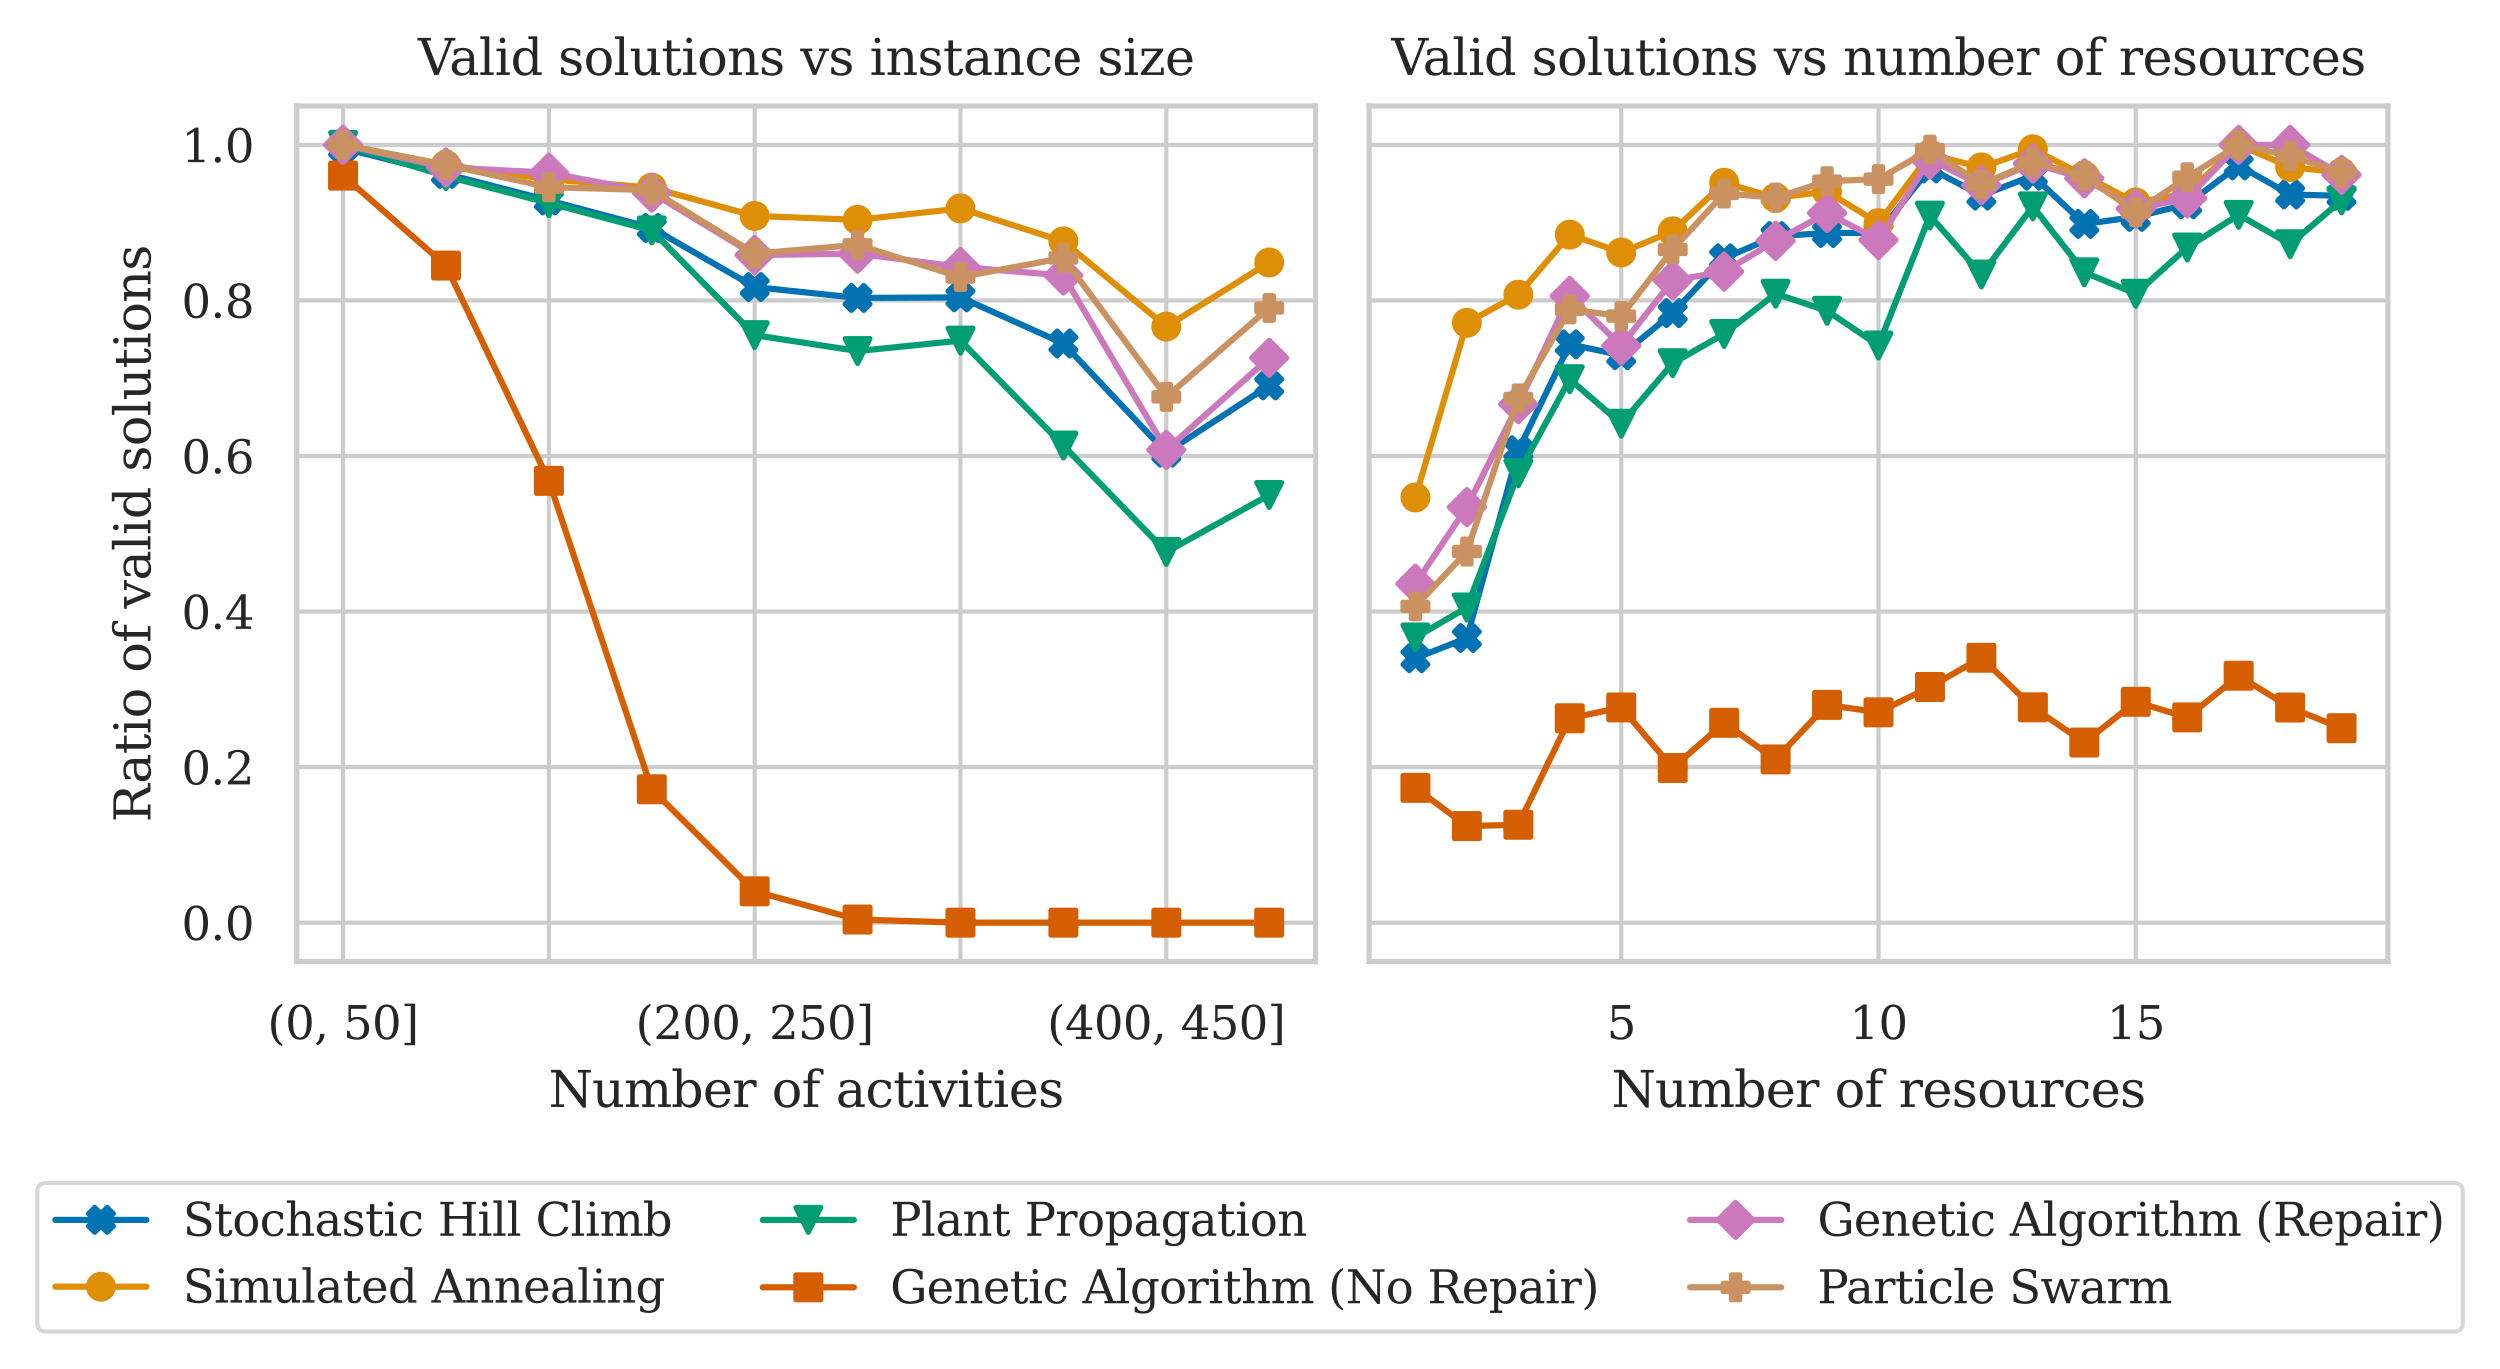 <?xml version="1.0" encoding="utf-8" standalone="no"?>
<!DOCTYPE svg PUBLIC "-//W3C//DTD SVG 1.1//EN"
  "http://www.w3.org/Graphics/SVG/1.1/DTD/svg11.dtd">
<svg xmlns:xlink="http://www.w3.org/1999/xlink" width="483.429pt" height="264.687pt" viewBox="0 0 483.429 264.687" xmlns="http://www.w3.org/2000/svg" version="1.1">
 <defs>
  <style type="text/css">*{stroke-linejoin: round; stroke-linecap: butt}</style>
 </defs>
 <g id="figure_1">
  <g id="patch_1">
   <path d="M 0 264.687 
L 483.429 264.687 
L 483.429 0 
L 0 0 
z
" style="fill: #ffffff"/>
  </g>
  <g id="axes_1">
   <g id="patch_2">
    <path d="M 57.383 185.939 
L 254.381 185.939 
L 254.381 20.494 
L 57.383 20.494 
z
" style="fill: #ffffff"/>
   </g>
   <g id="matplotlib.axis_1">
    <g id="xtick_1">
     <g id="line2d_1">
      <path d="M 66.337 185.939 
L 66.337 20.494 
" clip-path="url(#p6f7345a672)" style="fill: none; stroke: #cccccc; stroke-width: 0.8; stroke-linecap: round"/>
     </g>
     <g id="text_1">
      <!-- (0, 50] -->
      <g style="fill: #262626" transform="translate(51.708 200.925) scale(0.088 -0.088)">
       <defs>
        <path id="DejaVuSerif-28" d="M 2041 -997 
Q 1281 -656 893 83 
Q 506 822 506 1931 
Q 506 3044 893 3783 
Q 1281 4522 2041 4863 
L 2041 4556 
Q 1559 4225 1350 3623 
Q 1141 3022 1141 1931 
Q 1141 844 1350 242 
Q 1559 -359 2041 -691 
L 2041 -997 
z
" transform="scale(0.016)"/>
        <path id="DejaVuSerif-30" d="M 2034 219 
Q 2513 219 2750 744 
Q 2988 1269 2988 2328 
Q 2988 3391 2750 3916 
Q 2513 4441 2034 4441 
Q 1556 4441 1318 3916 
Q 1081 3391 1081 2328 
Q 1081 1269 1318 744 
Q 1556 219 2034 219 
z
M 2034 -91 
Q 1275 -91 848 546 
Q 422 1184 422 2328 
Q 422 3475 848 4112 
Q 1275 4750 2034 4750 
Q 2797 4750 3222 4112 
Q 3647 3475 3647 2328 
Q 3647 1184 3222 546 
Q 2797 -91 2034 -91 
z
" transform="scale(0.016)"/>
        <path id="DejaVuSerif-2c" d="M 231 -622 
Q 525 -406 662 -114 
Q 800 178 800 594 
L 800 709 
L 1416 709 
Q 1391 175 1164 -208 
Q 938 -591 481 -872 
L 231 -622 
z
" transform="scale(0.016)"/>
        <path id="DejaVuSerif-20" transform="scale(0.016)"/>
        <path id="DejaVuSerif-35" d="M 3219 4666 
L 3219 4153 
L 1081 4153 
L 1081 2816 
Q 1244 2928 1461 2984 
Q 1678 3041 1947 3041 
Q 2703 3041 3140 2622 
Q 3578 2203 3578 1478 
Q 3578 738 3136 323 
Q 2694 -91 1894 -91 
Q 1572 -91 1234 -12 
Q 897 66 544 225 
L 544 1131 
L 897 1131 
Q 925 688 1179 453 
Q 1434 219 1894 219 
Q 2388 219 2653 544 
Q 2919 869 2919 1478 
Q 2919 2084 2655 2407 
Q 2391 2731 1894 2731 
Q 1613 2731 1398 2631 
Q 1184 2531 1019 2322 
L 750 2322 
L 750 4666 
L 3219 4666 
z
" transform="scale(0.016)"/>
        <path id="DejaVuSerif-5d" d="M 1947 4863 
L 1947 -844 
L 494 -844 
L 494 -513 
L 1350 -513 
L 1350 4531 
L 494 4531 
L 494 4863 
L 1947 4863 
z
" transform="scale(0.016)"/>
       </defs>
       <use xlink:href="#DejaVuSerif-28"/>
       <use xlink:href="#DejaVuSerif-30" x="39.014"/>
       <use xlink:href="#DejaVuSerif-2c" x="102.637"/>
       <use xlink:href="#DejaVuSerif-20" x="134.424"/>
       <use xlink:href="#DejaVuSerif-35" x="166.211"/>
       <use xlink:href="#DejaVuSerif-30" x="229.834"/>
       <use xlink:href="#DejaVuSerif-5d" x="293.457"/>
      </g>
     </g>
    </g>
    <g id="xtick_2">
     <g id="line2d_2">
      <path d="M 106.135 185.939 
L 106.135 20.494 
" clip-path="url(#p6f7345a672)" style="fill: none; stroke: #cccccc; stroke-width: 0.8; stroke-linecap: round"/>
     </g>
    </g>
    <g id="xtick_3">
     <g id="line2d_3">
      <path d="M 145.932 185.939 
L 145.932 20.494 
" clip-path="url(#p6f7345a672)" style="fill: none; stroke: #cccccc; stroke-width: 0.8; stroke-linecap: round"/>
     </g>
     <g id="text_2">
      <!-- (200, 250] -->
      <g style="fill: #262626" transform="translate(122.905 200.925) scale(0.088 -0.088)">
       <defs>
        <path id="DejaVuSerif-32" d="M 819 3553 
L 469 3553 
L 469 4384 
Q 803 4563 1142 4656 
Q 1481 4750 1806 4750 
Q 2534 4750 2956 4397 
Q 3378 4044 3378 3438 
Q 3378 2753 2422 1800 
Q 2347 1728 2309 1691 
L 1131 513 
L 3078 513 
L 3078 1088 
L 3444 1088 
L 3444 0 
L 434 0 
L 434 341 
L 1850 1753 
Q 2319 2222 2519 2614 
Q 2719 3006 2719 3438 
Q 2719 3909 2473 4175 
Q 2228 4441 1797 4441 
Q 1350 4441 1106 4219 
Q 863 3997 819 3553 
z
" transform="scale(0.016)"/>
       </defs>
       <use xlink:href="#DejaVuSerif-28"/>
       <use xlink:href="#DejaVuSerif-32" x="39.014"/>
       <use xlink:href="#DejaVuSerif-30" x="102.637"/>
       <use xlink:href="#DejaVuSerif-30" x="166.26"/>
       <use xlink:href="#DejaVuSerif-2c" x="229.883"/>
       <use xlink:href="#DejaVuSerif-20" x="261.67"/>
       <use xlink:href="#DejaVuSerif-32" x="293.457"/>
       <use xlink:href="#DejaVuSerif-35" x="357.08"/>
       <use xlink:href="#DejaVuSerif-30" x="420.703"/>
       <use xlink:href="#DejaVuSerif-5d" x="484.326"/>
      </g>
     </g>
    </g>
    <g id="xtick_4">
     <g id="line2d_4">
      <path d="M 185.73 185.939 
L 185.73 20.494 
" clip-path="url(#p6f7345a672)" style="fill: none; stroke: #cccccc; stroke-width: 0.8; stroke-linecap: round"/>
     </g>
    </g>
    <g id="xtick_5">
     <g id="line2d_5">
      <path d="M 225.527 185.939 
L 225.527 20.494 
" clip-path="url(#p6f7345a672)" style="fill: none; stroke: #cccccc; stroke-width: 0.8; stroke-linecap: round"/>
     </g>
     <g id="text_3">
      <!-- (400, 450] -->
      <g style="fill: #262626" transform="translate(202.5 200.925) scale(0.088 -0.088)">
       <defs>
        <path id="DejaVuSerif-34" d="M 2234 1581 
L 2234 4063 
L 641 1581 
L 2234 1581 
z
M 3609 0 
L 1484 0 
L 1484 331 
L 2234 331 
L 2234 1247 
L 197 1247 
L 197 1588 
L 2241 4750 
L 2859 4750 
L 2859 1581 
L 3750 1581 
L 3750 1247 
L 2859 1247 
L 2859 331 
L 3609 331 
L 3609 0 
z
" transform="scale(0.016)"/>
       </defs>
       <use xlink:href="#DejaVuSerif-28"/>
       <use xlink:href="#DejaVuSerif-34" x="39.014"/>
       <use xlink:href="#DejaVuSerif-30" x="102.637"/>
       <use xlink:href="#DejaVuSerif-30" x="166.26"/>
       <use xlink:href="#DejaVuSerif-2c" x="229.883"/>
       <use xlink:href="#DejaVuSerif-20" x="261.67"/>
       <use xlink:href="#DejaVuSerif-34" x="293.457"/>
       <use xlink:href="#DejaVuSerif-35" x="357.08"/>
       <use xlink:href="#DejaVuSerif-30" x="420.703"/>
       <use xlink:href="#DejaVuSerif-5d" x="484.326"/>
      </g>
     </g>
    </g>
    <g id="text_4">
     <!-- Number of activities -->
     <g style="fill: #262626" transform="translate(106.083 214.05) scale(0.096 -0.096)">
      <defs>
       <path id="DejaVuSerif-4e" d="M 313 0 
L 313 331 
L 941 331 
L 941 4331 
L 313 4331 
L 313 4666 
L 1509 4666 
L 4306 984 
L 4306 4331 
L 3681 4331 
L 3681 4666 
L 5319 4666 
L 5319 4331 
L 4691 4331 
L 4691 -91 
L 4313 -91 
L 1325 3841 
L 1325 331 
L 1953 331 
L 1953 0 
L 313 0 
z
" transform="scale(0.016)"/>
       <path id="DejaVuSerif-75" d="M 2266 3322 
L 3341 3322 
L 3341 331 
L 3884 331 
L 3884 0 
L 2766 0 
L 2766 588 
Q 2606 256 2353 82 
Q 2100 -91 1766 -91 
Q 1213 -91 952 223 
Q 691 538 691 1209 
L 691 2988 
L 172 2988 
L 172 3322 
L 1269 3322 
L 1269 1388 
Q 1269 781 1417 556 
Q 1566 331 1947 331 
Q 2347 331 2556 625 
Q 2766 919 2766 1478 
L 2766 2988 
L 2266 2988 
L 2266 3322 
z
" transform="scale(0.016)"/>
       <path id="DejaVuSerif-6d" d="M 3316 2675 
Q 3481 3041 3739 3227 
Q 3997 3413 4341 3413 
Q 4863 3413 5119 3089 
Q 5375 2766 5375 2113 
L 5375 331 
L 5894 331 
L 5894 0 
L 4300 0 
L 4300 331 
L 4800 331 
L 4800 2047 
Q 4800 2556 4650 2772 
Q 4500 2988 4153 2988 
Q 3769 2988 3567 2697 
Q 3366 2406 3366 1850 
L 3366 331 
L 3866 331 
L 3866 0 
L 2291 0 
L 2291 331 
L 2791 331 
L 2791 2069 
Q 2791 2566 2641 2777 
Q 2491 2988 2144 2988 
Q 1759 2988 1557 2697 
Q 1356 2406 1356 1850 
L 1356 331 
L 1856 331 
L 1856 0 
L 263 0 
L 263 331 
L 781 331 
L 781 2994 
L 231 2994 
L 231 3322 
L 1356 3322 
L 1356 2731 
Q 1516 3063 1762 3238 
Q 2009 3413 2322 3413 
Q 2709 3413 2968 3220 
Q 3228 3028 3316 2675 
z
" transform="scale(0.016)"/>
       <path id="DejaVuSerif-62" d="M 738 331 
L 738 4531 
L 184 4531 
L 184 4863 
L 1313 4863 
L 1313 2803 
Q 1481 3116 1742 3264 
Q 2003 3413 2388 3413 
Q 3000 3413 3387 2928 
Q 3775 2444 3775 1663 
Q 3775 881 3387 395 
Q 3000 -91 2388 -91 
Q 2003 -91 1742 57 
Q 1481 206 1313 519 
L 1313 0 
L 184 0 
L 184 331 
L 738 331 
z
M 1313 1497 
Q 1313 897 1542 583 
Q 1772 269 2209 269 
Q 2650 269 2876 622 
Q 3103 975 3103 1663 
Q 3103 2353 2876 2703 
Q 2650 3053 2209 3053 
Q 1772 3053 1542 2737 
Q 1313 2422 1313 1825 
L 1313 1497 
z
" transform="scale(0.016)"/>
       <path id="DejaVuSerif-65" d="M 3469 1600 
L 991 1600 
L 991 1575 
Q 991 903 1244 561 
Q 1497 219 1991 219 
Q 2369 219 2611 417 
Q 2853 616 2950 1006 
L 3413 1006 
Q 3275 459 2904 184 
Q 2534 -91 1931 -91 
Q 1203 -91 761 389 
Q 319 869 319 1663 
Q 319 2450 753 2931 
Q 1188 3413 1894 3413 
Q 2647 3413 3050 2948 
Q 3453 2484 3469 1600 
z
M 2791 1931 
Q 2772 2513 2545 2808 
Q 2319 3103 1894 3103 
Q 1497 3103 1269 2806 
Q 1041 2509 991 1931 
L 2791 1931 
z
" transform="scale(0.016)"/>
       <path id="DejaVuSerif-72" d="M 3059 3328 
L 3059 2497 
L 2728 2497 
Q 2713 2744 2591 2866 
Q 2469 2988 2234 2988 
Q 1809 2988 1582 2694 
Q 1356 2400 1356 1850 
L 1356 331 
L 2022 331 
L 2022 0 
L 263 0 
L 263 331 
L 781 331 
L 781 2994 
L 231 2994 
L 231 3322 
L 1356 3322 
L 1356 2731 
Q 1525 3078 1790 3245 
Q 2056 3413 2438 3413 
Q 2578 3413 2733 3391 
Q 2888 3369 3059 3328 
z
" transform="scale(0.016)"/>
       <path id="DejaVuSerif-6f" d="M 1925 219 
Q 2388 219 2623 584 
Q 2859 950 2859 1663 
Q 2859 2375 2623 2739 
Q 2388 3103 1925 3103 
Q 1463 3103 1227 2739 
Q 991 2375 991 1663 
Q 991 950 1228 584 
Q 1466 219 1925 219 
z
M 1925 -91 
Q 1200 -91 759 389 
Q 319 869 319 1663 
Q 319 2456 758 2934 
Q 1197 3413 1925 3413 
Q 2653 3413 3092 2934 
Q 3531 2456 3531 1663 
Q 3531 869 3092 389 
Q 2653 -91 1925 -91 
z
" transform="scale(0.016)"/>
       <path id="DejaVuSerif-66" d="M 2753 4078 
L 2450 4078 
Q 2447 4313 2317 4434 
Q 2188 4556 1941 4556 
Q 1619 4556 1487 4379 
Q 1356 4203 1356 3750 
L 1356 3322 
L 2284 3322 
L 2284 2988 
L 1356 2988 
L 1356 331 
L 2094 331 
L 2094 0 
L 231 0 
L 231 331 
L 781 331 
L 781 2988 
L 231 2988 
L 231 3322 
L 781 3322 
L 781 3738 
Q 781 4294 1070 4578 
Q 1359 4863 1919 4863 
Q 2128 4863 2337 4825 
Q 2547 4788 2753 4709 
L 2753 4078 
z
" transform="scale(0.016)"/>
       <path id="DejaVuSerif-61" d="M 2547 1044 
L 2547 1747 
L 1806 1747 
Q 1378 1747 1168 1562 
Q 959 1378 959 997 
Q 959 650 1171 447 
Q 1384 244 1747 244 
Q 2106 244 2326 466 
Q 2547 688 2547 1044 
z
M 3122 2075 
L 3122 331 
L 3634 331 
L 3634 0 
L 2547 0 
L 2547 359 
Q 2356 128 2106 18 
Q 1856 -91 1522 -91 
Q 969 -91 644 203 
Q 319 497 319 997 
Q 319 1513 691 1797 
Q 1063 2081 1741 2081 
L 2547 2081 
L 2547 2309 
Q 2547 2688 2317 2895 
Q 2088 3103 1672 3103 
Q 1328 3103 1125 2947 
Q 922 2791 872 2484 
L 575 2484 
L 575 3156 
Q 875 3284 1158 3348 
Q 1441 3413 1709 3413 
Q 2400 3413 2761 3070 
Q 3122 2728 3122 2075 
z
" transform="scale(0.016)"/>
       <path id="DejaVuSerif-63" d="M 3291 997 
Q 3169 466 2822 187 
Q 2475 -91 1925 -91 
Q 1200 -91 759 389 
Q 319 869 319 1663 
Q 319 2459 759 2936 
Q 1200 3413 1925 3413 
Q 2241 3413 2553 3339 
Q 2866 3266 3181 3116 
L 3181 2266 
L 2847 2266 
Q 2781 2703 2561 2903 
Q 2341 3103 1931 3103 
Q 1466 3103 1228 2742 
Q 991 2381 991 1663 
Q 991 944 1227 581 
Q 1463 219 1931 219 
Q 2303 219 2525 412 
Q 2747 606 2828 997 
L 3291 997 
z
" transform="scale(0.016)"/>
       <path id="DejaVuSerif-74" d="M 691 2988 
L 184 2988 
L 184 3322 
L 691 3322 
L 691 4353 
L 1269 4353 
L 1269 3322 
L 2350 3322 
L 2350 2988 
L 1269 2988 
L 1269 878 
Q 1269 456 1350 337 
Q 1431 219 1650 219 
Q 1875 219 1978 351 
Q 2081 484 2088 781 
L 2522 781 
Q 2497 328 2275 118 
Q 2053 -91 1600 -91 
Q 1103 -91 897 129 
Q 691 350 691 878 
L 691 2988 
z
" transform="scale(0.016)"/>
       <path id="DejaVuSerif-69" d="M 622 4353 
Q 622 4497 726 4603 
Q 831 4709 978 4709 
Q 1122 4709 1226 4603 
Q 1331 4497 1331 4353 
Q 1331 4206 1228 4103 
Q 1125 4000 978 4000 
Q 831 4000 726 4103 
Q 622 4206 622 4353 
z
M 1356 331 
L 1900 331 
L 1900 0 
L 231 0 
L 231 331 
L 781 331 
L 781 2988 
L 231 2988 
L 231 3322 
L 1356 3322 
L 1356 331 
z
" transform="scale(0.016)"/>
       <path id="DejaVuSerif-76" d="M 1581 0 
L 359 2988 
L -19 2988 
L -19 3322 
L 1509 3322 
L 1509 2988 
L 978 2988 
L 1913 703 
L 2847 2988 
L 2350 2988 
L 2350 3322 
L 3597 3322 
L 3597 2988 
L 3225 2988 
L 2003 0 
L 1581 0 
z
" transform="scale(0.016)"/>
       <path id="DejaVuSerif-73" d="M 359 184 
L 359 959 
L 691 959 
Q 703 588 923 403 
Q 1144 219 1575 219 
Q 1963 219 2166 364 
Q 2369 509 2369 788 
Q 2369 1006 2220 1140 
Q 2072 1275 1594 1428 
L 1178 1569 
Q 750 1706 558 1912 
Q 366 2119 366 2438 
Q 366 2894 700 3153 
Q 1034 3413 1625 3413 
Q 1888 3413 2178 3344 
Q 2469 3275 2778 3144 
L 2778 2419 
L 2447 2419 
Q 2434 2741 2221 2922 
Q 2009 3103 1644 3103 
Q 1281 3103 1095 2975 
Q 909 2847 909 2591 
Q 909 2381 1050 2254 
Q 1191 2128 1613 1997 
L 2069 1856 
Q 2541 1709 2748 1489 
Q 2956 1269 2956 922 
Q 2956 450 2595 179 
Q 2234 -91 1600 -91 
Q 1278 -91 972 -22 
Q 666 47 359 184 
z
" transform="scale(0.016)"/>
      </defs>
      <use xlink:href="#DejaVuSerif-4e"/>
      <use xlink:href="#DejaVuSerif-75" x="87.5"/>
      <use xlink:href="#DejaVuSerif-6d" x="151.904"/>
      <use xlink:href="#DejaVuSerif-62" x="246.729"/>
      <use xlink:href="#DejaVuSerif-65" x="310.742"/>
      <use xlink:href="#DejaVuSerif-72" x="369.922"/>
      <use xlink:href="#DejaVuSerif-20" x="417.725"/>
      <use xlink:href="#DejaVuSerif-6f" x="449.512"/>
      <use xlink:href="#DejaVuSerif-66" x="509.717"/>
      <use xlink:href="#DejaVuSerif-20" x="546.729"/>
      <use xlink:href="#DejaVuSerif-61" x="578.516"/>
      <use xlink:href="#DejaVuSerif-63" x="638.135"/>
      <use xlink:href="#DejaVuSerif-74" x="694.141"/>
      <use xlink:href="#DejaVuSerif-69" x="734.326"/>
      <use xlink:href="#DejaVuSerif-76" x="766.309"/>
      <use xlink:href="#DejaVuSerif-69" x="822.803"/>
      <use xlink:href="#DejaVuSerif-74" x="854.785"/>
      <use xlink:href="#DejaVuSerif-69" x="894.971"/>
      <use xlink:href="#DejaVuSerif-65" x="926.953"/>
      <use xlink:href="#DejaVuSerif-73" x="986.133"/>
     </g>
    </g>
   </g>
   <g id="matplotlib.axis_2">
    <g id="ytick_1">
     <g id="line2d_6">
      <path d="M 57.383 178.418 
L 254.381 178.418 
" clip-path="url(#p6f7345a672)" style="fill: none; stroke: #cccccc; stroke-width: 0.8; stroke-linecap: round"/>
     </g>
     <g id="text_5">
      <!-- 0.0 -->
      <g style="fill: #262626" transform="translate(35.088 181.762) scale(0.088 -0.088)">
       <defs>
        <path id="DejaVuSerif-2e" d="M 603 325 
Q 603 500 722 622 
Q 841 744 1019 744 
Q 1191 744 1312 622 
Q 1434 500 1434 325 
Q 1434 153 1312 31 
Q 1191 -91 1019 -91 
Q 841 -91 722 29 
Q 603 150 603 325 
z
" transform="scale(0.016)"/>
       </defs>
       <use xlink:href="#DejaVuSerif-30"/>
       <use xlink:href="#DejaVuSerif-2e" x="63.623"/>
       <use xlink:href="#DejaVuSerif-30" x="95.41"/>
      </g>
     </g>
    </g>
    <g id="ytick_2">
     <g id="line2d_7">
      <path d="M 57.383 148.338 
L 254.381 148.338 
" clip-path="url(#p6f7345a672)" style="fill: none; stroke: #cccccc; stroke-width: 0.8; stroke-linecap: round"/>
     </g>
     <g id="text_6">
      <!-- 0.2 -->
      <g style="fill: #262626" transform="translate(35.088 151.681) scale(0.088 -0.088)">
       <use xlink:href="#DejaVuSerif-30"/>
       <use xlink:href="#DejaVuSerif-2e" x="63.623"/>
       <use xlink:href="#DejaVuSerif-32" x="95.41"/>
      </g>
     </g>
    </g>
    <g id="ytick_3">
     <g id="line2d_8">
      <path d="M 57.383 118.257 
L 254.381 118.257 
" clip-path="url(#p6f7345a672)" style="fill: none; stroke: #cccccc; stroke-width: 0.8; stroke-linecap: round"/>
     </g>
     <g id="text_7">
      <!-- 0.4 -->
      <g style="fill: #262626" transform="translate(35.088 121.6) scale(0.088 -0.088)">
       <use xlink:href="#DejaVuSerif-30"/>
       <use xlink:href="#DejaVuSerif-2e" x="63.623"/>
       <use xlink:href="#DejaVuSerif-34" x="95.41"/>
      </g>
     </g>
    </g>
    <g id="ytick_4">
     <g id="line2d_9">
      <path d="M 57.383 88.176 
L 254.381 88.176 
" clip-path="url(#p6f7345a672)" style="fill: none; stroke: #cccccc; stroke-width: 0.8; stroke-linecap: round"/>
     </g>
     <g id="text_8">
      <!-- 0.6 -->
      <g style="fill: #262626" transform="translate(35.088 91.519) scale(0.088 -0.088)">
       <defs>
        <path id="DejaVuSerif-36" d="M 2094 219 
Q 2534 219 2771 542 
Q 3009 866 3009 1472 
Q 3009 2078 2771 2401 
Q 2534 2725 2094 2725 
Q 1647 2725 1412 2412 
Q 1178 2100 1178 1509 
Q 1178 888 1415 553 
Q 1653 219 2094 219 
z
M 1075 2569 
Q 1288 2803 1556 2918 
Q 1825 3034 2163 3034 
Q 2859 3034 3264 2615 
Q 3669 2197 3669 1472 
Q 3669 763 3233 336 
Q 2797 -91 2069 -91 
Q 1278 -91 853 498 
Q 428 1088 428 2181 
Q 428 3406 931 4078 
Q 1434 4750 2350 4750 
Q 2597 4750 2869 4703 
Q 3141 4656 3425 4563 
L 3425 3794 
L 3072 3794 
Q 3034 4109 2831 4275 
Q 2628 4441 2284 4441 
Q 1678 4441 1381 3981 
Q 1084 3522 1075 2569 
z
" transform="scale(0.016)"/>
       </defs>
       <use xlink:href="#DejaVuSerif-30"/>
       <use xlink:href="#DejaVuSerif-2e" x="63.623"/>
       <use xlink:href="#DejaVuSerif-36" x="95.41"/>
      </g>
     </g>
    </g>
    <g id="ytick_5">
     <g id="line2d_10">
      <path d="M 57.383 58.095 
L 254.381 58.095 
" clip-path="url(#p6f7345a672)" style="fill: none; stroke: #cccccc; stroke-width: 0.8; stroke-linecap: round"/>
     </g>
     <g id="text_9">
      <!-- 0.8 -->
      <g style="fill: #262626" transform="translate(35.088 61.439) scale(0.088 -0.088)">
       <defs>
        <path id="DejaVuSerif-38" d="M 2981 1275 
Q 2981 1775 2732 2051 
Q 2484 2328 2034 2328 
Q 1584 2328 1336 2051 
Q 1088 1775 1088 1275 
Q 1088 772 1336 495 
Q 1584 219 2034 219 
Q 2484 219 2732 495 
Q 2981 772 2981 1275 
z
M 2853 3541 
Q 2853 3966 2637 4203 
Q 2422 4441 2034 4441 
Q 1650 4441 1433 4203 
Q 1216 3966 1216 3541 
Q 1216 3113 1433 2875 
Q 1650 2638 2034 2638 
Q 2422 2638 2637 2875 
Q 2853 3113 2853 3541 
z
M 2516 2484 
Q 3047 2413 3344 2092 
Q 3641 1772 3641 1275 
Q 3641 619 3225 264 
Q 2809 -91 2034 -91 
Q 1263 -91 845 264 
Q 428 619 428 1275 
Q 428 1772 725 2092 
Q 1022 2413 1556 2484 
Q 1084 2569 832 2842 
Q 581 3116 581 3541 
Q 581 4103 968 4426 
Q 1356 4750 2034 4750 
Q 2713 4750 3100 4426 
Q 3488 4103 3488 3541 
Q 3488 3116 3236 2842 
Q 2984 2569 2516 2484 
z
" transform="scale(0.016)"/>
       </defs>
       <use xlink:href="#DejaVuSerif-30"/>
       <use xlink:href="#DejaVuSerif-2e" x="63.623"/>
       <use xlink:href="#DejaVuSerif-38" x="95.41"/>
      </g>
     </g>
    </g>
    <g id="ytick_6">
     <g id="line2d_11">
      <path d="M 57.383 28.015 
L 254.381 28.015 
" clip-path="url(#p6f7345a672)" style="fill: none; stroke: #cccccc; stroke-width: 0.8; stroke-linecap: round"/>
     </g>
     <g id="text_10">
      <!-- 1.0 -->
      <g style="fill: #262626" transform="translate(35.088 31.358) scale(0.088 -0.088)">
       <defs>
        <path id="DejaVuSerif-31" d="M 909 0 
L 909 331 
L 1722 331 
L 1722 4213 
L 781 3603 
L 781 4013 
L 1919 4750 
L 2350 4750 
L 2350 331 
L 3163 331 
L 3163 0 
L 909 0 
z
" transform="scale(0.016)"/>
       </defs>
       <use xlink:href="#DejaVuSerif-31"/>
       <use xlink:href="#DejaVuSerif-2e" x="63.623"/>
       <use xlink:href="#DejaVuSerif-30" x="95.41"/>
      </g>
     </g>
    </g>
    <g id="text_11">
     <!-- Ratio of valid solutions -->
     <g style="fill: #262626" transform="translate(29.091 159.003) rotate(-90) scale(0.096 -0.096)">
      <defs>
       <path id="DejaVuSerif-52" d="M 3066 2316 
Q 3284 2256 3442 2114 
Q 3600 1972 3725 1716 
L 4403 331 
L 4972 331 
L 4972 0 
L 3872 0 
L 3144 1484 
Q 2934 1916 2759 2042 
Q 2584 2169 2278 2169 
L 1581 2169 
L 1581 331 
L 2241 331 
L 2241 0 
L 353 0 
L 353 331 
L 947 331 
L 947 4331 
L 353 4331 
L 353 4666 
L 2719 4666 
Q 3400 4666 3770 4341 
Q 4141 4016 4141 3419 
Q 4141 2938 3870 2661 
Q 3600 2384 3066 2316 
z
M 1581 2503 
L 2503 2503 
Q 2975 2503 3200 2726 
Q 3425 2950 3425 3419 
Q 3425 3888 3200 4109 
Q 2975 4331 2503 4331 
L 1581 4331 
L 1581 2503 
z
" transform="scale(0.016)"/>
       <path id="DejaVuSerif-6c" d="M 1313 331 
L 1856 331 
L 1856 0 
L 184 0 
L 184 331 
L 738 331 
L 738 4531 
L 184 4531 
L 184 4863 
L 1313 4863 
L 1313 331 
z
" transform="scale(0.016)"/>
       <path id="DejaVuSerif-64" d="M 3359 331 
L 3909 331 
L 3909 0 
L 2784 0 
L 2784 519 
Q 2616 206 2355 57 
Q 2094 -91 1709 -91 
Q 1097 -91 708 395 
Q 319 881 319 1663 
Q 319 2444 706 2928 
Q 1094 3413 1709 3413 
Q 2094 3413 2355 3264 
Q 2616 3116 2784 2803 
L 2784 4531 
L 2241 4531 
L 2241 4863 
L 3359 4863 
L 3359 331 
z
M 2784 1497 
L 2784 1825 
Q 2784 2422 2554 2737 
Q 2325 3053 1888 3053 
Q 1444 3053 1217 2703 
Q 991 2353 991 1663 
Q 991 975 1217 622 
Q 1444 269 1888 269 
Q 2325 269 2554 583 
Q 2784 897 2784 1497 
z
" transform="scale(0.016)"/>
       <path id="DejaVuSerif-6e" d="M 263 0 
L 263 331 
L 781 331 
L 781 2988 
L 231 2988 
L 231 3322 
L 1356 3322 
L 1356 2731 
Q 1516 3069 1770 3241 
Q 2025 3413 2363 3413 
Q 2913 3413 3172 3097 
Q 3431 2781 3431 2113 
L 3431 331 
L 3944 331 
L 3944 0 
L 2356 0 
L 2356 331 
L 2853 331 
L 2853 1931 
Q 2853 2541 2703 2767 
Q 2553 2994 2175 2994 
Q 1775 2994 1565 2701 
Q 1356 2409 1356 1850 
L 1356 331 
L 1856 331 
L 1856 0 
L 263 0 
z
" transform="scale(0.016)"/>
      </defs>
      <use xlink:href="#DejaVuSerif-52"/>
      <use xlink:href="#DejaVuSerif-61" x="77.543"/>
      <use xlink:href="#DejaVuSerif-74" x="137.162"/>
      <use xlink:href="#DejaVuSerif-69" x="177.348"/>
      <use xlink:href="#DejaVuSerif-6f" x="209.33"/>
      <use xlink:href="#DejaVuSerif-20" x="269.535"/>
      <use xlink:href="#DejaVuSerif-6f" x="301.322"/>
      <use xlink:href="#DejaVuSerif-66" x="361.527"/>
      <use xlink:href="#DejaVuSerif-20" x="398.539"/>
      <use xlink:href="#DejaVuSerif-76" x="430.326"/>
      <use xlink:href="#DejaVuSerif-61" x="486.82"/>
      <use xlink:href="#DejaVuSerif-6c" x="546.439"/>
      <use xlink:href="#DejaVuSerif-69" x="578.422"/>
      <use xlink:href="#DejaVuSerif-64" x="610.404"/>
      <use xlink:href="#DejaVuSerif-20" x="674.418"/>
      <use xlink:href="#DejaVuSerif-73" x="706.205"/>
      <use xlink:href="#DejaVuSerif-6f" x="757.523"/>
      <use xlink:href="#DejaVuSerif-6c" x="817.729"/>
      <use xlink:href="#DejaVuSerif-75" x="849.711"/>
      <use xlink:href="#DejaVuSerif-74" x="914.115"/>
      <use xlink:href="#DejaVuSerif-69" x="954.301"/>
      <use xlink:href="#DejaVuSerif-6f" x="986.283"/>
      <use xlink:href="#DejaVuSerif-6e" x="1046.488"/>
      <use xlink:href="#DejaVuSerif-73" x="1110.893"/>
     </g>
    </g>
   </g>
   <g id="line2d_12">
    <path d="M 66.337 28.674 
L 86.236 33.633 
L 106.135 38.758 
L 126.033 44.077 
L 145.932 55.508 
L 165.831 57.612 
L 185.73 57.506 
L 205.628 66.416 
L 225.527 87.52 
L 245.426 74.531 
" clip-path="url(#p6f7345a672)" style="fill: none; stroke: #0173b2; stroke-width: 1.2; stroke-linecap: round"/>
    <defs>
     <path id="mf4f7bead04" d="M -1.2 2.4 
L 0 1.2 
L 1.2 2.4 
L 2.4 1.2 
L 1.2 0 
L 2.4 -1.2 
L 1.2 -2.4 
L 0 -1.2 
L -1.2 -2.4 
L -2.4 -1.2 
L -1.2 0 
L -2.4 1.2 
z
" style="stroke: #0173b2; stroke-linejoin: miter"/>
    </defs>
    <g clip-path="url(#p6f7345a672)">
     <use xlink:href="#mf4f7bead04" x="66.337" y="28.674" style="fill: #0173b2; stroke: #0173b2; stroke-linejoin: miter"/>
     <use xlink:href="#mf4f7bead04" x="86.236" y="33.633" style="fill: #0173b2; stroke: #0173b2; stroke-linejoin: miter"/>
     <use xlink:href="#mf4f7bead04" x="106.135" y="38.758" style="fill: #0173b2; stroke: #0173b2; stroke-linejoin: miter"/>
     <use xlink:href="#mf4f7bead04" x="126.033" y="44.077" style="fill: #0173b2; stroke: #0173b2; stroke-linejoin: miter"/>
     <use xlink:href="#mf4f7bead04" x="145.932" y="55.508" style="fill: #0173b2; stroke: #0173b2; stroke-linejoin: miter"/>
     <use xlink:href="#mf4f7bead04" x="165.831" y="57.612" style="fill: #0173b2; stroke: #0173b2; stroke-linejoin: miter"/>
     <use xlink:href="#mf4f7bead04" x="185.73" y="57.506" style="fill: #0173b2; stroke: #0173b2; stroke-linejoin: miter"/>
     <use xlink:href="#mf4f7bead04" x="205.628" y="66.416" style="fill: #0173b2; stroke: #0173b2; stroke-linejoin: miter"/>
     <use xlink:href="#mf4f7bead04" x="225.527" y="87.52" style="fill: #0173b2; stroke: #0173b2; stroke-linejoin: miter"/>
     <use xlink:href="#mf4f7bead04" x="245.426" y="74.531" style="fill: #0173b2; stroke: #0173b2; stroke-linejoin: miter"/>
    </g>
   </g>
   <g id="line2d_13">
    <path d="M 66.337 28.015 
L 86.236 31.904 
L 106.135 34.665 
L 126.033 36.289 
L 145.932 41.761 
L 165.831 42.511 
L 185.73 40.303 
L 205.628 46.682 
L 225.527 63.156 
L 245.426 50.756 
" clip-path="url(#p6f7345a672)" style="fill: none; stroke: #de8f05; stroke-width: 1.2; stroke-linecap: round"/>
    <defs>
     <path id="m70359adffa" d="M 0 2.4 
C 0.636 2.4 1.247 2.147 1.697 1.697 
C 2.147 1.247 2.4 0.636 2.4 0 
C 2.4 -0.636 2.147 -1.247 1.697 -1.697 
C 1.247 -2.147 0.636 -2.4 0 -2.4 
C -0.636 -2.4 -1.247 -2.147 -1.697 -1.697 
C -2.147 -1.247 -2.4 -0.636 -2.4 0 
C -2.4 0.636 -2.147 1.247 -1.697 1.697 
C -1.247 2.147 -0.636 2.4 0 2.4 
z
" style="stroke: #de8f05"/>
    </defs>
    <g clip-path="url(#p6f7345a672)">
     <use xlink:href="#m70359adffa" x="66.337" y="28.015" style="fill: #de8f05; stroke: #de8f05"/>
     <use xlink:href="#m70359adffa" x="86.236" y="31.904" style="fill: #de8f05; stroke: #de8f05"/>
     <use xlink:href="#m70359adffa" x="106.135" y="34.665" style="fill: #de8f05; stroke: #de8f05"/>
     <use xlink:href="#m70359adffa" x="126.033" y="36.289" style="fill: #de8f05; stroke: #de8f05"/>
     <use xlink:href="#m70359adffa" x="145.932" y="41.761" style="fill: #de8f05; stroke: #de8f05"/>
     <use xlink:href="#m70359adffa" x="165.831" y="42.511" style="fill: #de8f05; stroke: #de8f05"/>
     <use xlink:href="#m70359adffa" x="185.73" y="40.303" style="fill: #de8f05; stroke: #de8f05"/>
     <use xlink:href="#m70359adffa" x="205.628" y="46.682" style="fill: #de8f05; stroke: #de8f05"/>
     <use xlink:href="#m70359adffa" x="225.527" y="63.156" style="fill: #de8f05; stroke: #de8f05"/>
     <use xlink:href="#m70359adffa" x="245.426" y="50.756" style="fill: #de8f05; stroke: #de8f05"/>
    </g>
   </g>
   <g id="line2d_14">
    <path d="M 66.337 28.015 
L 86.236 34.065 
L 106.135 39.269 
L 126.033 44.564 
L 145.932 64.807 
L 165.831 67.881 
L 185.73 65.861 
L 205.628 86.149 
L 225.527 106.731 
L 245.426 95.722 
" clip-path="url(#p6f7345a672)" style="fill: none; stroke: #029e73; stroke-width: 1.2; stroke-linecap: round"/>
    <defs>
     <path id="m34d541d3a1" d="M -0 2.4 
L 2.4 -2.4 
L -2.4 -2.4 
z
" style="stroke: #029e73; stroke-linejoin: miter"/>
    </defs>
    <g clip-path="url(#p6f7345a672)">
     <use xlink:href="#m34d541d3a1" x="66.337" y="28.015" style="fill: #029e73; stroke: #029e73; stroke-linejoin: miter"/>
     <use xlink:href="#m34d541d3a1" x="86.236" y="34.065" style="fill: #029e73; stroke: #029e73; stroke-linejoin: miter"/>
     <use xlink:href="#m34d541d3a1" x="106.135" y="39.269" style="fill: #029e73; stroke: #029e73; stroke-linejoin: miter"/>
     <use xlink:href="#m34d541d3a1" x="126.033" y="44.564" style="fill: #029e73; stroke: #029e73; stroke-linejoin: miter"/>
     <use xlink:href="#m34d541d3a1" x="145.932" y="64.807" style="fill: #029e73; stroke: #029e73; stroke-linejoin: miter"/>
     <use xlink:href="#m34d541d3a1" x="165.831" y="67.881" style="fill: #029e73; stroke: #029e73; stroke-linejoin: miter"/>
     <use xlink:href="#m34d541d3a1" x="185.73" y="65.861" style="fill: #029e73; stroke: #029e73; stroke-linejoin: miter"/>
     <use xlink:href="#m34d541d3a1" x="205.628" y="86.149" style="fill: #029e73; stroke: #029e73; stroke-linejoin: miter"/>
     <use xlink:href="#m34d541d3a1" x="225.527" y="106.731" style="fill: #029e73; stroke: #029e73; stroke-linejoin: miter"/>
     <use xlink:href="#m34d541d3a1" x="245.426" y="95.722" style="fill: #029e73; stroke: #029e73; stroke-linejoin: miter"/>
    </g>
   </g>
   <g id="line2d_15">
    <path d="M 66.337 33.952 
L 86.236 51.353 
L 106.135 92.985 
L 126.033 152.621 
L 145.932 172.354 
L 165.831 177.814 
L 185.73 178.418 
L 205.628 178.418 
L 225.527 178.418 
L 245.426 178.418 
" clip-path="url(#p6f7345a672)" style="fill: none; stroke: #d55e00; stroke-width: 1.2; stroke-linecap: round"/>
    <defs>
     <path id="md7317fb43c" d="M -2.4 2.4 
L 2.4 2.4 
L 2.4 -2.4 
L -2.4 -2.4 
z
" style="stroke: #d55e00; stroke-linejoin: miter"/>
    </defs>
    <g clip-path="url(#p6f7345a672)">
     <use xlink:href="#md7317fb43c" x="66.337" y="33.952" style="fill: #d55e00; stroke: #d55e00; stroke-linejoin: miter"/>
     <use xlink:href="#md7317fb43c" x="86.236" y="51.353" style="fill: #d55e00; stroke: #d55e00; stroke-linejoin: miter"/>
     <use xlink:href="#md7317fb43c" x="106.135" y="92.985" style="fill: #d55e00; stroke: #d55e00; stroke-linejoin: miter"/>
     <use xlink:href="#md7317fb43c" x="126.033" y="152.621" style="fill: #d55e00; stroke: #d55e00; stroke-linejoin: miter"/>
     <use xlink:href="#md7317fb43c" x="145.932" y="172.354" style="fill: #d55e00; stroke: #d55e00; stroke-linejoin: miter"/>
     <use xlink:href="#md7317fb43c" x="165.831" y="177.814" style="fill: #d55e00; stroke: #d55e00; stroke-linejoin: miter"/>
     <use xlink:href="#md7317fb43c" x="185.73" y="178.418" style="fill: #d55e00; stroke: #d55e00; stroke-linejoin: miter"/>
     <use xlink:href="#md7317fb43c" x="205.628" y="178.418" style="fill: #d55e00; stroke: #d55e00; stroke-linejoin: miter"/>
     <use xlink:href="#md7317fb43c" x="225.527" y="178.418" style="fill: #d55e00; stroke: #d55e00; stroke-linejoin: miter"/>
     <use xlink:href="#md7317fb43c" x="245.426" y="178.418" style="fill: #d55e00; stroke: #d55e00; stroke-linejoin: miter"/>
    </g>
   </g>
   <g id="line2d_16">
    <path d="M 66.337 28.015 
L 86.236 32.395 
L 106.135 33.386 
L 126.033 37.254 
L 145.932 49.315 
L 165.831 49.046 
L 185.73 51.628 
L 205.628 53.269 
L 225.527 86.996 
L 245.426 69.19 
" clip-path="url(#p6f7345a672)" style="fill: none; stroke: #cc78bc; stroke-width: 1.2; stroke-linecap: round"/>
    <defs>
     <path id="m13d8419ed3" d="M 0 3.394 
L 3.394 0 
L 0 -3.394 
L -3.394 0 
z
" style="stroke: #cc78bc; stroke-linejoin: miter"/>
    </defs>
    <g clip-path="url(#p6f7345a672)">
     <use xlink:href="#m13d8419ed3" x="66.337" y="28.015" style="fill: #cc78bc; stroke: #cc78bc; stroke-linejoin: miter"/>
     <use xlink:href="#m13d8419ed3" x="86.236" y="32.395" style="fill: #cc78bc; stroke: #cc78bc; stroke-linejoin: miter"/>
     <use xlink:href="#m13d8419ed3" x="106.135" y="33.386" style="fill: #cc78bc; stroke: #cc78bc; stroke-linejoin: miter"/>
     <use xlink:href="#m13d8419ed3" x="126.033" y="37.254" style="fill: #cc78bc; stroke: #cc78bc; stroke-linejoin: miter"/>
     <use xlink:href="#m13d8419ed3" x="145.932" y="49.315" style="fill: #cc78bc; stroke: #cc78bc; stroke-linejoin: miter"/>
     <use xlink:href="#m13d8419ed3" x="165.831" y="49.046" style="fill: #cc78bc; stroke: #cc78bc; stroke-linejoin: miter"/>
     <use xlink:href="#m13d8419ed3" x="185.73" y="51.628" style="fill: #cc78bc; stroke: #cc78bc; stroke-linejoin: miter"/>
     <use xlink:href="#m13d8419ed3" x="205.628" y="53.269" style="fill: #cc78bc; stroke: #cc78bc; stroke-linejoin: miter"/>
     <use xlink:href="#m13d8419ed3" x="225.527" y="86.996" style="fill: #cc78bc; stroke: #cc78bc; stroke-linejoin: miter"/>
     <use xlink:href="#m13d8419ed3" x="245.426" y="69.19" style="fill: #cc78bc; stroke: #cc78bc; stroke-linejoin: miter"/>
    </g>
   </g>
   <g id="line2d_17">
    <path d="M 66.337 28.015 
L 86.236 31.904 
L 106.135 36.2 
L 126.033 36.776 
L 145.932 49.039 
L 165.831 47.344 
L 185.73 53.573 
L 205.628 49.882 
L 225.527 76.744 
L 245.426 59.543 
" clip-path="url(#p6f7345a672)" style="fill: none; stroke: #ca9161; stroke-width: 1.2; stroke-linecap: round"/>
    <defs>
     <path id="mc7deb50c11" d="M -0.8 2.4 
L 0.8 2.4 
L 0.8 0.8 
L 2.4 0.8 
L 2.4 -0.8 
L 0.8 -0.8 
L 0.8 -2.4 
L -0.8 -2.4 
L -0.8 -0.8 
L -2.4 -0.8 
L -2.4 0.8 
L -0.8 0.8 
z
" style="stroke: #ca9161; stroke-linejoin: miter"/>
    </defs>
    <g clip-path="url(#p6f7345a672)">
     <use xlink:href="#mc7deb50c11" x="66.337" y="28.015" style="fill: #ca9161; stroke: #ca9161; stroke-linejoin: miter"/>
     <use xlink:href="#mc7deb50c11" x="86.236" y="31.904" style="fill: #ca9161; stroke: #ca9161; stroke-linejoin: miter"/>
     <use xlink:href="#mc7deb50c11" x="106.135" y="36.2" style="fill: #ca9161; stroke: #ca9161; stroke-linejoin: miter"/>
     <use xlink:href="#mc7deb50c11" x="126.033" y="36.776" style="fill: #ca9161; stroke: #ca9161; stroke-linejoin: miter"/>
     <use xlink:href="#mc7deb50c11" x="145.932" y="49.039" style="fill: #ca9161; stroke: #ca9161; stroke-linejoin: miter"/>
     <use xlink:href="#mc7deb50c11" x="165.831" y="47.344" style="fill: #ca9161; stroke: #ca9161; stroke-linejoin: miter"/>
     <use xlink:href="#mc7deb50c11" x="185.73" y="53.573" style="fill: #ca9161; stroke: #ca9161; stroke-linejoin: miter"/>
     <use xlink:href="#mc7deb50c11" x="205.628" y="49.882" style="fill: #ca9161; stroke: #ca9161; stroke-linejoin: miter"/>
     <use xlink:href="#mc7deb50c11" x="225.527" y="76.744" style="fill: #ca9161; stroke: #ca9161; stroke-linejoin: miter"/>
     <use xlink:href="#mc7deb50c11" x="245.426" y="59.543" style="fill: #ca9161; stroke: #ca9161; stroke-linejoin: miter"/>
    </g>
   </g>
   <g id="patch_3">
    <path d="M 57.383 185.939 
L 57.383 20.494 
" style="fill: none; stroke: #cccccc; stroke-linejoin: miter; stroke-linecap: square"/>
   </g>
   <g id="patch_4">
    <path d="M 254.381 185.939 
L 254.381 20.494 
" style="fill: none; stroke: #cccccc; stroke-linejoin: miter; stroke-linecap: square"/>
   </g>
   <g id="patch_5">
    <path d="M 57.383 185.939 
L 254.381 185.939 
" style="fill: none; stroke: #cccccc; stroke-linejoin: miter; stroke-linecap: square"/>
   </g>
   <g id="patch_6">
    <path d="M 57.383 20.494 
L 254.381 20.494 
" style="fill: none; stroke: #cccccc; stroke-linejoin: miter; stroke-linecap: square"/>
   </g>
   <g id="text_12">
    <!-- Valid solutions vs instance size -->
    <g style="fill: #262626" transform="translate(80.813 14.495) scale(0.096 -0.096)">
     <defs>
      <path id="DejaVuSerif-56" d="M 1119 4331 
L 2497 750 
L 3872 4331 
L 3347 4331 
L 3347 4666 
L 4716 4666 
L 4716 4331 
L 4263 4331 
L 2597 0 
L 2059 0 
L 403 4331 
L -63 4331 
L -63 4666 
L 1638 4666 
L 1638 4331 
L 1119 4331 
z
" transform="scale(0.016)"/>
      <path id="DejaVuSerif-7a" d="M 256 0 
L 256 269 
L 2338 2988 
L 691 2988 
L 691 2413 
L 359 2413 
L 359 3322 
L 3078 3322 
L 3078 3053 
L 997 331 
L 2803 331 
L 2803 934 
L 3138 934 
L 3138 0 
L 256 0 
z
" transform="scale(0.016)"/>
     </defs>
     <use xlink:href="#DejaVuSerif-56"/>
     <use xlink:href="#DejaVuSerif-61" x="63.092"/>
     <use xlink:href="#DejaVuSerif-6c" x="122.711"/>
     <use xlink:href="#DejaVuSerif-69" x="154.693"/>
     <use xlink:href="#DejaVuSerif-64" x="186.676"/>
     <use xlink:href="#DejaVuSerif-20" x="250.689"/>
     <use xlink:href="#DejaVuSerif-73" x="282.477"/>
     <use xlink:href="#DejaVuSerif-6f" x="333.795"/>
     <use xlink:href="#DejaVuSerif-6c" x="394"/>
     <use xlink:href="#DejaVuSerif-75" x="425.982"/>
     <use xlink:href="#DejaVuSerif-74" x="490.387"/>
     <use xlink:href="#DejaVuSerif-69" x="530.572"/>
     <use xlink:href="#DejaVuSerif-6f" x="562.555"/>
     <use xlink:href="#DejaVuSerif-6e" x="622.76"/>
     <use xlink:href="#DejaVuSerif-73" x="687.164"/>
     <use xlink:href="#DejaVuSerif-20" x="738.482"/>
     <use xlink:href="#DejaVuSerif-76" x="770.27"/>
     <use xlink:href="#DejaVuSerif-73" x="826.764"/>
     <use xlink:href="#DejaVuSerif-20" x="878.082"/>
     <use xlink:href="#DejaVuSerif-69" x="909.869"/>
     <use xlink:href="#DejaVuSerif-6e" x="941.852"/>
     <use xlink:href="#DejaVuSerif-73" x="1006.256"/>
     <use xlink:href="#DejaVuSerif-74" x="1057.574"/>
     <use xlink:href="#DejaVuSerif-61" x="1097.76"/>
     <use xlink:href="#DejaVuSerif-6e" x="1157.379"/>
     <use xlink:href="#DejaVuSerif-63" x="1221.783"/>
     <use xlink:href="#DejaVuSerif-65" x="1277.789"/>
     <use xlink:href="#DejaVuSerif-20" x="1336.969"/>
     <use xlink:href="#DejaVuSerif-73" x="1368.756"/>
     <use xlink:href="#DejaVuSerif-69" x="1420.074"/>
     <use xlink:href="#DejaVuSerif-7a" x="1452.057"/>
     <use xlink:href="#DejaVuSerif-65" x="1504.742"/>
    </g>
   </g>
  </g>
  <g id="axes_2">
   <g id="patch_7">
    <path d="M 264.748 185.939 
L 461.747 185.939 
L 461.747 20.494 
L 264.748 20.494 
z
" style="fill: #ffffff"/>
   </g>
   <g id="matplotlib.axis_3">
    <g id="xtick_6">
     <g id="line2d_18">
      <path d="M 313.501 185.939 
L 313.501 20.494 
" clip-path="url(#p8a331e9ad9)" style="fill: none; stroke: #cccccc; stroke-width: 0.8; stroke-linecap: round"/>
     </g>
     <g id="text_13">
      <!-- 5 -->
      <g style="fill: #262626" transform="translate(310.701 200.925) scale(0.088 -0.088)">
       <use xlink:href="#DejaVuSerif-35"/>
      </g>
     </g>
    </g>
    <g id="xtick_7">
     <g id="line2d_19">
      <path d="M 363.248 185.939 
L 363.248 20.494 
" clip-path="url(#p8a331e9ad9)" style="fill: none; stroke: #cccccc; stroke-width: 0.8; stroke-linecap: round"/>
     </g>
     <g id="text_14">
      <!-- 10 -->
      <g style="fill: #262626" transform="translate(357.649 200.925) scale(0.088 -0.088)">
       <use xlink:href="#DejaVuSerif-31"/>
       <use xlink:href="#DejaVuSerif-30" x="63.623"/>
      </g>
     </g>
    </g>
    <g id="xtick_8">
     <g id="line2d_20">
      <path d="M 412.994 185.939 
L 412.994 20.494 
" clip-path="url(#p8a331e9ad9)" style="fill: none; stroke: #cccccc; stroke-width: 0.8; stroke-linecap: round"/>
     </g>
     <g id="text_15">
      <!-- 15 -->
      <g style="fill: #262626" transform="translate(407.395 200.925) scale(0.088 -0.088)">
       <use xlink:href="#DejaVuSerif-31"/>
       <use xlink:href="#DejaVuSerif-35" x="63.623"/>
      </g>
     </g>
    </g>
    <g id="text_16">
     <!-- Number of resources -->
     <g style="fill: #262626" transform="translate(311.613 214.05) scale(0.096 -0.096)">
      <use xlink:href="#DejaVuSerif-4e"/>
      <use xlink:href="#DejaVuSerif-75" x="87.5"/>
      <use xlink:href="#DejaVuSerif-6d" x="151.904"/>
      <use xlink:href="#DejaVuSerif-62" x="246.729"/>
      <use xlink:href="#DejaVuSerif-65" x="310.742"/>
      <use xlink:href="#DejaVuSerif-72" x="369.922"/>
      <use xlink:href="#DejaVuSerif-20" x="417.725"/>
      <use xlink:href="#DejaVuSerif-6f" x="449.512"/>
      <use xlink:href="#DejaVuSerif-66" x="509.717"/>
      <use xlink:href="#DejaVuSerif-20" x="546.729"/>
      <use xlink:href="#DejaVuSerif-72" x="578.516"/>
      <use xlink:href="#DejaVuSerif-65" x="626.318"/>
      <use xlink:href="#DejaVuSerif-73" x="685.498"/>
      <use xlink:href="#DejaVuSerif-6f" x="736.816"/>
      <use xlink:href="#DejaVuSerif-75" x="797.021"/>
      <use xlink:href="#DejaVuSerif-72" x="861.426"/>
      <use xlink:href="#DejaVuSerif-63" x="909.229"/>
      <use xlink:href="#DejaVuSerif-65" x="965.234"/>
      <use xlink:href="#DejaVuSerif-73" x="1024.414"/>
     </g>
    </g>
   </g>
   <g id="matplotlib.axis_4">
    <g id="ytick_7">
     <g id="line2d_21">
      <path d="M 264.748 178.418 
L 461.747 178.418 
" clip-path="url(#p8a331e9ad9)" style="fill: none; stroke: #cccccc; stroke-width: 0.8; stroke-linecap: round"/>
     </g>
    </g>
    <g id="ytick_8">
     <g id="line2d_22">
      <path d="M 264.748 148.338 
L 461.747 148.338 
" clip-path="url(#p8a331e9ad9)" style="fill: none; stroke: #cccccc; stroke-width: 0.8; stroke-linecap: round"/>
     </g>
    </g>
    <g id="ytick_9">
     <g id="line2d_23">
      <path d="M 264.748 118.257 
L 461.747 118.257 
" clip-path="url(#p8a331e9ad9)" style="fill: none; stroke: #cccccc; stroke-width: 0.8; stroke-linecap: round"/>
     </g>
    </g>
    <g id="ytick_10">
     <g id="line2d_24">
      <path d="M 264.748 88.176 
L 461.747 88.176 
" clip-path="url(#p8a331e9ad9)" style="fill: none; stroke: #cccccc; stroke-width: 0.8; stroke-linecap: round"/>
     </g>
    </g>
    <g id="ytick_11">
     <g id="line2d_25">
      <path d="M 264.748 58.095 
L 461.747 58.095 
" clip-path="url(#p8a331e9ad9)" style="fill: none; stroke: #cccccc; stroke-width: 0.8; stroke-linecap: round"/>
     </g>
    </g>
    <g id="ytick_12">
     <g id="line2d_26">
      <path d="M 264.748 28.015 
L 461.747 28.015 
" clip-path="url(#p8a331e9ad9)" style="fill: none; stroke: #cccccc; stroke-width: 0.8; stroke-linecap: round"/>
     </g>
    </g>
   </g>
   <g id="line2d_27">
    <path d="M 273.703 127.281 
L 283.652 123.369 
L 293.602 87.062 
L 303.551 66.58 
L 313.501 68.69 
L 323.45 60.558 
L 333.399 49.949 
L 343.349 45.655 
L 353.298 45.06 
L 363.248 45.042 
L 373.197 32.572 
L 383.146 37.824 
L 393.096 33.963 
L 403.045 43.31 
L 412.994 41.941 
L 422.944 39.504 
L 432.893 31.994 
L 442.843 37.615 
L 452.792 37.863 
" clip-path="url(#p8a331e9ad9)" style="fill: none; stroke: #0173b2; stroke-width: 1.2; stroke-linecap: round"/>
    <g clip-path="url(#p8a331e9ad9)">
     <use xlink:href="#mf4f7bead04" x="273.703" y="127.281" style="fill: #0173b2; stroke: #0173b2; stroke-linejoin: miter"/>
     <use xlink:href="#mf4f7bead04" x="283.652" y="123.369" style="fill: #0173b2; stroke: #0173b2; stroke-linejoin: miter"/>
     <use xlink:href="#mf4f7bead04" x="293.602" y="87.062" style="fill: #0173b2; stroke: #0173b2; stroke-linejoin: miter"/>
     <use xlink:href="#mf4f7bead04" x="303.551" y="66.58" style="fill: #0173b2; stroke: #0173b2; stroke-linejoin: miter"/>
     <use xlink:href="#mf4f7bead04" x="313.501" y="68.69" style="fill: #0173b2; stroke: #0173b2; stroke-linejoin: miter"/>
     <use xlink:href="#mf4f7bead04" x="323.45" y="60.558" style="fill: #0173b2; stroke: #0173b2; stroke-linejoin: miter"/>
     <use xlink:href="#mf4f7bead04" x="333.399" y="49.949" style="fill: #0173b2; stroke: #0173b2; stroke-linejoin: miter"/>
     <use xlink:href="#mf4f7bead04" x="343.349" y="45.655" style="fill: #0173b2; stroke: #0173b2; stroke-linejoin: miter"/>
     <use xlink:href="#mf4f7bead04" x="353.298" y="45.06" style="fill: #0173b2; stroke: #0173b2; stroke-linejoin: miter"/>
     <use xlink:href="#mf4f7bead04" x="363.248" y="45.042" style="fill: #0173b2; stroke: #0173b2; stroke-linejoin: miter"/>
     <use xlink:href="#mf4f7bead04" x="373.197" y="32.572" style="fill: #0173b2; stroke: #0173b2; stroke-linejoin: miter"/>
     <use xlink:href="#mf4f7bead04" x="383.146" y="37.824" style="fill: #0173b2; stroke: #0173b2; stroke-linejoin: miter"/>
     <use xlink:href="#mf4f7bead04" x="393.096" y="33.963" style="fill: #0173b2; stroke: #0173b2; stroke-linejoin: miter"/>
     <use xlink:href="#mf4f7bead04" x="403.045" y="43.31" style="fill: #0173b2; stroke: #0173b2; stroke-linejoin: miter"/>
     <use xlink:href="#mf4f7bead04" x="412.994" y="41.941" style="fill: #0173b2; stroke: #0173b2; stroke-linejoin: miter"/>
     <use xlink:href="#mf4f7bead04" x="422.944" y="39.504" style="fill: #0173b2; stroke: #0173b2; stroke-linejoin: miter"/>
     <use xlink:href="#mf4f7bead04" x="432.893" y="31.994" style="fill: #0173b2; stroke: #0173b2; stroke-linejoin: miter"/>
     <use xlink:href="#mf4f7bead04" x="442.843" y="37.615" style="fill: #0173b2; stroke: #0173b2; stroke-linejoin: miter"/>
     <use xlink:href="#mf4f7bead04" x="452.792" y="37.863" style="fill: #0173b2; stroke: #0173b2; stroke-linejoin: miter"/>
    </g>
   </g>
   <g id="line2d_28">
    <path d="M 273.703 96.198 
L 283.652 62.421 
L 293.602 56.981 
L 303.551 45.369 
L 313.501 48.825 
L 323.45 44.726 
L 333.399 35.326 
L 343.349 38.227 
L 353.298 37.039 
L 363.248 43.15 
L 373.197 29.838 
L 383.146 32.374 
L 393.096 28.864 
L 403.045 33.963 
L 412.994 39.156 
L 422.944 37.415 
L 432.893 28.015 
L 442.843 32.281 
L 452.792 33.386 
" clip-path="url(#p8a331e9ad9)" style="fill: none; stroke: #de8f05; stroke-width: 1.2; stroke-linecap: round"/>
    <g clip-path="url(#p8a331e9ad9)">
     <use xlink:href="#m70359adffa" x="273.703" y="96.198" style="fill: #de8f05; stroke: #de8f05"/>
     <use xlink:href="#m70359adffa" x="283.652" y="62.421" style="fill: #de8f05; stroke: #de8f05"/>
     <use xlink:href="#m70359adffa" x="293.602" y="56.981" style="fill: #de8f05; stroke: #de8f05"/>
     <use xlink:href="#m70359adffa" x="303.551" y="45.369" style="fill: #de8f05; stroke: #de8f05"/>
     <use xlink:href="#m70359adffa" x="313.501" y="48.825" style="fill: #de8f05; stroke: #de8f05"/>
     <use xlink:href="#m70359adffa" x="323.45" y="44.726" style="fill: #de8f05; stroke: #de8f05"/>
     <use xlink:href="#m70359adffa" x="333.399" y="35.326" style="fill: #de8f05; stroke: #de8f05"/>
     <use xlink:href="#m70359adffa" x="343.349" y="38.227" style="fill: #de8f05; stroke: #de8f05"/>
     <use xlink:href="#m70359adffa" x="353.298" y="37.039" style="fill: #de8f05; stroke: #de8f05"/>
     <use xlink:href="#m70359adffa" x="363.248" y="43.15" style="fill: #de8f05; stroke: #de8f05"/>
     <use xlink:href="#m70359adffa" x="373.197" y="29.838" style="fill: #de8f05; stroke: #de8f05"/>
     <use xlink:href="#m70359adffa" x="383.146" y="32.374" style="fill: #de8f05; stroke: #de8f05"/>
     <use xlink:href="#m70359adffa" x="393.096" y="28.864" style="fill: #de8f05; stroke: #de8f05"/>
     <use xlink:href="#m70359adffa" x="403.045" y="33.963" style="fill: #de8f05; stroke: #de8f05"/>
     <use xlink:href="#m70359adffa" x="412.994" y="39.156" style="fill: #de8f05; stroke: #de8f05"/>
     <use xlink:href="#m70359adffa" x="422.944" y="37.415" style="fill: #de8f05; stroke: #de8f05"/>
     <use xlink:href="#m70359adffa" x="432.893" y="28.015" style="fill: #de8f05; stroke: #de8f05"/>
     <use xlink:href="#m70359adffa" x="442.843" y="32.281" style="fill: #de8f05; stroke: #de8f05"/>
     <use xlink:href="#m70359adffa" x="452.792" y="33.386" style="fill: #de8f05; stroke: #de8f05"/>
    </g>
   </g>
   <g id="line2d_29">
    <path d="M 273.703 123.27 
L 283.652 117.47 
L 293.602 91.518 
L 303.551 73.329 
L 313.501 81.933 
L 323.45 70.233 
L 333.399 64.571 
L 343.349 56.796 
L 353.298 60.101 
L 363.248 66.798 
L 373.197 41.688 
L 383.146 53.082 
L 393.096 39.911 
L 403.045 52.657 
L 412.994 56.796 
L 422.944 47.86 
L 432.893 41.543 
L 442.843 47.215 
L 452.792 38.758 
" clip-path="url(#p8a331e9ad9)" style="fill: none; stroke: #029e73; stroke-width: 1.2; stroke-linecap: round"/>
    <g clip-path="url(#p8a331e9ad9)">
     <use xlink:href="#m34d541d3a1" x="273.703" y="123.27" style="fill: #029e73; stroke: #029e73; stroke-linejoin: miter"/>
     <use xlink:href="#m34d541d3a1" x="283.652" y="117.47" style="fill: #029e73; stroke: #029e73; stroke-linejoin: miter"/>
     <use xlink:href="#m34d541d3a1" x="293.602" y="91.518" style="fill: #029e73; stroke: #029e73; stroke-linejoin: miter"/>
     <use xlink:href="#m34d541d3a1" x="303.551" y="73.329" style="fill: #029e73; stroke: #029e73; stroke-linejoin: miter"/>
     <use xlink:href="#m34d541d3a1" x="313.501" y="81.933" style="fill: #029e73; stroke: #029e73; stroke-linejoin: miter"/>
     <use xlink:href="#m34d541d3a1" x="323.45" y="70.233" style="fill: #029e73; stroke: #029e73; stroke-linejoin: miter"/>
     <use xlink:href="#m34d541d3a1" x="333.399" y="64.571" style="fill: #029e73; stroke: #029e73; stroke-linejoin: miter"/>
     <use xlink:href="#m34d541d3a1" x="343.349" y="56.796" style="fill: #029e73; stroke: #029e73; stroke-linejoin: miter"/>
     <use xlink:href="#m34d541d3a1" x="353.298" y="60.101" style="fill: #029e73; stroke: #029e73; stroke-linejoin: miter"/>
     <use xlink:href="#m34d541d3a1" x="363.248" y="66.798" style="fill: #029e73; stroke: #029e73; stroke-linejoin: miter"/>
     <use xlink:href="#m34d541d3a1" x="373.197" y="41.688" style="fill: #029e73; stroke: #029e73; stroke-linejoin: miter"/>
     <use xlink:href="#m34d541d3a1" x="383.146" y="53.082" style="fill: #029e73; stroke: #029e73; stroke-linejoin: miter"/>
     <use xlink:href="#m34d541d3a1" x="393.096" y="39.911" style="fill: #029e73; stroke: #029e73; stroke-linejoin: miter"/>
     <use xlink:href="#m34d541d3a1" x="403.045" y="52.657" style="fill: #029e73; stroke: #029e73; stroke-linejoin: miter"/>
     <use xlink:href="#m34d541d3a1" x="412.994" y="56.796" style="fill: #029e73; stroke: #029e73; stroke-linejoin: miter"/>
     <use xlink:href="#m34d541d3a1" x="422.944" y="47.86" style="fill: #029e73; stroke: #029e73; stroke-linejoin: miter"/>
     <use xlink:href="#m34d541d3a1" x="432.893" y="41.543" style="fill: #029e73; stroke: #029e73; stroke-linejoin: miter"/>
     <use xlink:href="#m34d541d3a1" x="442.843" y="47.215" style="fill: #029e73; stroke: #029e73; stroke-linejoin: miter"/>
     <use xlink:href="#m34d541d3a1" x="452.792" y="38.758" style="fill: #029e73; stroke: #029e73; stroke-linejoin: miter"/>
    </g>
   </g>
   <g id="line2d_30">
    <path d="M 273.703 152.348 
L 283.652 159.741 
L 293.602 159.479 
L 303.551 138.889 
L 313.501 136.797 
L 323.45 148.514 
L 333.399 139.773 
L 343.349 146.852 
L 353.298 136.305 
L 363.248 137.743 
L 373.197 132.841 
L 383.146 127.194 
L 393.096 136.781 
L 403.045 143.579 
L 412.994 135.711 
L 422.944 138.728 
L 432.893 130.671 
L 442.843 136.817 
L 452.792 140.817 
" clip-path="url(#p8a331e9ad9)" style="fill: none; stroke: #d55e00; stroke-width: 1.2; stroke-linecap: round"/>
    <g clip-path="url(#p8a331e9ad9)">
     <use xlink:href="#md7317fb43c" x="273.703" y="152.348" style="fill: #d55e00; stroke: #d55e00; stroke-linejoin: miter"/>
     <use xlink:href="#md7317fb43c" x="283.652" y="159.741" style="fill: #d55e00; stroke: #d55e00; stroke-linejoin: miter"/>
     <use xlink:href="#md7317fb43c" x="293.602" y="159.479" style="fill: #d55e00; stroke: #d55e00; stroke-linejoin: miter"/>
     <use xlink:href="#md7317fb43c" x="303.551" y="138.889" style="fill: #d55e00; stroke: #d55e00; stroke-linejoin: miter"/>
     <use xlink:href="#md7317fb43c" x="313.501" y="136.797" style="fill: #d55e00; stroke: #d55e00; stroke-linejoin: miter"/>
     <use xlink:href="#md7317fb43c" x="323.45" y="148.514" style="fill: #d55e00; stroke: #d55e00; stroke-linejoin: miter"/>
     <use xlink:href="#md7317fb43c" x="333.399" y="139.773" style="fill: #d55e00; stroke: #d55e00; stroke-linejoin: miter"/>
     <use xlink:href="#md7317fb43c" x="343.349" y="146.852" style="fill: #d55e00; stroke: #d55e00; stroke-linejoin: miter"/>
     <use xlink:href="#md7317fb43c" x="353.298" y="136.305" style="fill: #d55e00; stroke: #d55e00; stroke-linejoin: miter"/>
     <use xlink:href="#md7317fb43c" x="363.248" y="137.743" style="fill: #d55e00; stroke: #d55e00; stroke-linejoin: miter"/>
     <use xlink:href="#md7317fb43c" x="373.197" y="132.841" style="fill: #d55e00; stroke: #d55e00; stroke-linejoin: miter"/>
     <use xlink:href="#md7317fb43c" x="383.146" y="127.194" style="fill: #d55e00; stroke: #d55e00; stroke-linejoin: miter"/>
     <use xlink:href="#md7317fb43c" x="393.096" y="136.781" style="fill: #d55e00; stroke: #d55e00; stroke-linejoin: miter"/>
     <use xlink:href="#md7317fb43c" x="403.045" y="143.579" style="fill: #d55e00; stroke: #d55e00; stroke-linejoin: miter"/>
     <use xlink:href="#md7317fb43c" x="412.994" y="135.711" style="fill: #d55e00; stroke: #d55e00; stroke-linejoin: miter"/>
     <use xlink:href="#md7317fb43c" x="422.944" y="138.728" style="fill: #d55e00; stroke: #d55e00; stroke-linejoin: miter"/>
     <use xlink:href="#md7317fb43c" x="432.893" y="130.671" style="fill: #d55e00; stroke: #d55e00; stroke-linejoin: miter"/>
     <use xlink:href="#md7317fb43c" x="442.843" y="136.817" style="fill: #d55e00; stroke: #d55e00; stroke-linejoin: miter"/>
     <use xlink:href="#md7317fb43c" x="452.792" y="140.817" style="fill: #d55e00; stroke: #d55e00; stroke-linejoin: miter"/>
    </g>
   </g>
   <g id="line2d_31">
    <path d="M 273.703 112.885 
L 283.652 98.066 
L 293.602 78.149 
L 303.551 57.23 
L 313.501 66.861 
L 323.45 54.214 
L 333.399 52.525 
L 343.349 46.571 
L 353.298 41.189 
L 363.248 46.409 
L 373.197 30.852 
L 383.146 35.813 
L 393.096 31.639 
L 403.045 34.474 
L 412.994 40.377 
L 422.944 38.348 
L 432.893 28.015 
L 442.843 28.015 
L 452.792 33.799 
" clip-path="url(#p8a331e9ad9)" style="fill: none; stroke: #cc78bc; stroke-width: 1.2; stroke-linecap: round"/>
    <g clip-path="url(#p8a331e9ad9)">
     <use xlink:href="#m13d8419ed3" x="273.703" y="112.885" style="fill: #cc78bc; stroke: #cc78bc; stroke-linejoin: miter"/>
     <use xlink:href="#m13d8419ed3" x="283.652" y="98.066" style="fill: #cc78bc; stroke: #cc78bc; stroke-linejoin: miter"/>
     <use xlink:href="#m13d8419ed3" x="293.602" y="78.149" style="fill: #cc78bc; stroke: #cc78bc; stroke-linejoin: miter"/>
     <use xlink:href="#m13d8419ed3" x="303.551" y="57.23" style="fill: #cc78bc; stroke: #cc78bc; stroke-linejoin: miter"/>
     <use xlink:href="#m13d8419ed3" x="313.501" y="66.861" style="fill: #cc78bc; stroke: #cc78bc; stroke-linejoin: miter"/>
     <use xlink:href="#m13d8419ed3" x="323.45" y="54.214" style="fill: #cc78bc; stroke: #cc78bc; stroke-linejoin: miter"/>
     <use xlink:href="#m13d8419ed3" x="333.399" y="52.525" style="fill: #cc78bc; stroke: #cc78bc; stroke-linejoin: miter"/>
     <use xlink:href="#m13d8419ed3" x="343.349" y="46.571" style="fill: #cc78bc; stroke: #cc78bc; stroke-linejoin: miter"/>
     <use xlink:href="#m13d8419ed3" x="353.298" y="41.189" style="fill: #cc78bc; stroke: #cc78bc; stroke-linejoin: miter"/>
     <use xlink:href="#m13d8419ed3" x="363.248" y="46.409" style="fill: #cc78bc; stroke: #cc78bc; stroke-linejoin: miter"/>
     <use xlink:href="#m13d8419ed3" x="373.197" y="30.852" style="fill: #cc78bc; stroke: #cc78bc; stroke-linejoin: miter"/>
     <use xlink:href="#m13d8419ed3" x="383.146" y="35.813" style="fill: #cc78bc; stroke: #cc78bc; stroke-linejoin: miter"/>
     <use xlink:href="#m13d8419ed3" x="393.096" y="31.639" style="fill: #cc78bc; stroke: #cc78bc; stroke-linejoin: miter"/>
     <use xlink:href="#m13d8419ed3" x="403.045" y="34.474" style="fill: #cc78bc; stroke: #cc78bc; stroke-linejoin: miter"/>
     <use xlink:href="#m13d8419ed3" x="412.994" y="40.377" style="fill: #cc78bc; stroke: #cc78bc; stroke-linejoin: miter"/>
     <use xlink:href="#m13d8419ed3" x="422.944" y="38.348" style="fill: #cc78bc; stroke: #cc78bc; stroke-linejoin: miter"/>
     <use xlink:href="#m13d8419ed3" x="432.893" y="28.015" style="fill: #cc78bc; stroke: #cc78bc; stroke-linejoin: miter"/>
     <use xlink:href="#m13d8419ed3" x="442.843" y="28.015" style="fill: #cc78bc; stroke: #cc78bc; stroke-linejoin: miter"/>
     <use xlink:href="#m13d8419ed3" x="452.792" y="33.799" style="fill: #cc78bc; stroke: #cc78bc; stroke-linejoin: miter"/>
    </g>
   </g>
   <g id="line2d_32">
    <path d="M 273.703 117.254 
L 283.652 106.657 
L 293.602 77.035 
L 303.551 59.831 
L 313.501 61.122 
L 323.45 48.244 
L 333.399 37.415 
L 343.349 38.227 
L 353.298 35.034 
L 363.248 34.636 
L 373.197 28.926 
L 383.146 35.644 
L 393.096 31.414 
L 403.045 33.963 
L 412.994 41.013 
L 422.944 34.282 
L 432.893 28.015 
L 442.843 30.148 
L 452.792 33.386 
" clip-path="url(#p8a331e9ad9)" style="fill: none; stroke: #ca9161; stroke-width: 1.2; stroke-linecap: round"/>
    <g clip-path="url(#p8a331e9ad9)">
     <use xlink:href="#mc7deb50c11" x="273.703" y="117.254" style="fill: #ca9161; stroke: #ca9161; stroke-linejoin: miter"/>
     <use xlink:href="#mc7deb50c11" x="283.652" y="106.657" style="fill: #ca9161; stroke: #ca9161; stroke-linejoin: miter"/>
     <use xlink:href="#mc7deb50c11" x="293.602" y="77.035" style="fill: #ca9161; stroke: #ca9161; stroke-linejoin: miter"/>
     <use xlink:href="#mc7deb50c11" x="303.551" y="59.831" style="fill: #ca9161; stroke: #ca9161; stroke-linejoin: miter"/>
     <use xlink:href="#mc7deb50c11" x="313.501" y="61.122" style="fill: #ca9161; stroke: #ca9161; stroke-linejoin: miter"/>
     <use xlink:href="#mc7deb50c11" x="323.45" y="48.244" style="fill: #ca9161; stroke: #ca9161; stroke-linejoin: miter"/>
     <use xlink:href="#mc7deb50c11" x="333.399" y="37.415" style="fill: #ca9161; stroke: #ca9161; stroke-linejoin: miter"/>
     <use xlink:href="#mc7deb50c11" x="343.349" y="38.227" style="fill: #ca9161; stroke: #ca9161; stroke-linejoin: miter"/>
     <use xlink:href="#mc7deb50c11" x="353.298" y="35.034" style="fill: #ca9161; stroke: #ca9161; stroke-linejoin: miter"/>
     <use xlink:href="#mc7deb50c11" x="363.248" y="34.636" style="fill: #ca9161; stroke: #ca9161; stroke-linejoin: miter"/>
     <use xlink:href="#mc7deb50c11" x="373.197" y="28.926" style="fill: #ca9161; stroke: #ca9161; stroke-linejoin: miter"/>
     <use xlink:href="#mc7deb50c11" x="383.146" y="35.644" style="fill: #ca9161; stroke: #ca9161; stroke-linejoin: miter"/>
     <use xlink:href="#mc7deb50c11" x="393.096" y="31.414" style="fill: #ca9161; stroke: #ca9161; stroke-linejoin: miter"/>
     <use xlink:href="#mc7deb50c11" x="403.045" y="33.963" style="fill: #ca9161; stroke: #ca9161; stroke-linejoin: miter"/>
     <use xlink:href="#mc7deb50c11" x="412.994" y="41.013" style="fill: #ca9161; stroke: #ca9161; stroke-linejoin: miter"/>
     <use xlink:href="#mc7deb50c11" x="422.944" y="34.282" style="fill: #ca9161; stroke: #ca9161; stroke-linejoin: miter"/>
     <use xlink:href="#mc7deb50c11" x="432.893" y="28.015" style="fill: #ca9161; stroke: #ca9161; stroke-linejoin: miter"/>
     <use xlink:href="#mc7deb50c11" x="442.843" y="30.148" style="fill: #ca9161; stroke: #ca9161; stroke-linejoin: miter"/>
     <use xlink:href="#mc7deb50c11" x="452.792" y="33.386" style="fill: #ca9161; stroke: #ca9161; stroke-linejoin: miter"/>
    </g>
   </g>
   <g id="patch_8">
    <path d="M 264.748 185.939 
L 264.748 20.494 
" style="fill: none; stroke: #cccccc; stroke-linejoin: miter; stroke-linecap: square"/>
   </g>
   <g id="patch_9">
    <path d="M 461.747 185.939 
L 461.747 20.494 
" style="fill: none; stroke: #cccccc; stroke-linejoin: miter; stroke-linecap: square"/>
   </g>
   <g id="patch_10">
    <path d="M 264.748 185.939 
L 461.747 185.939 
" style="fill: none; stroke: #cccccc; stroke-linejoin: miter; stroke-linecap: square"/>
   </g>
   <g id="patch_11">
    <path d="M 264.748 20.494 
L 461.747 20.494 
" style="fill: none; stroke: #cccccc; stroke-linejoin: miter; stroke-linecap: square"/>
   </g>
   <g id="text_17">
    <!-- Valid solutions vs number of resources -->
    <g style="fill: #262626" transform="translate(269.048 14.495) scale(0.096 -0.096)">
     <use xlink:href="#DejaVuSerif-56"/>
     <use xlink:href="#DejaVuSerif-61" x="63.092"/>
     <use xlink:href="#DejaVuSerif-6c" x="122.711"/>
     <use xlink:href="#DejaVuSerif-69" x="154.693"/>
     <use xlink:href="#DejaVuSerif-64" x="186.676"/>
     <use xlink:href="#DejaVuSerif-20" x="250.689"/>
     <use xlink:href="#DejaVuSerif-73" x="282.477"/>
     <use xlink:href="#DejaVuSerif-6f" x="333.795"/>
     <use xlink:href="#DejaVuSerif-6c" x="394"/>
     <use xlink:href="#DejaVuSerif-75" x="425.982"/>
     <use xlink:href="#DejaVuSerif-74" x="490.387"/>
     <use xlink:href="#DejaVuSerif-69" x="530.572"/>
     <use xlink:href="#DejaVuSerif-6f" x="562.555"/>
     <use xlink:href="#DejaVuSerif-6e" x="622.76"/>
     <use xlink:href="#DejaVuSerif-73" x="687.164"/>
     <use xlink:href="#DejaVuSerif-20" x="738.482"/>
     <use xlink:href="#DejaVuSerif-76" x="770.27"/>
     <use xlink:href="#DejaVuSerif-73" x="826.764"/>
     <use xlink:href="#DejaVuSerif-20" x="878.082"/>
     <use xlink:href="#DejaVuSerif-6e" x="909.869"/>
     <use xlink:href="#DejaVuSerif-75" x="974.273"/>
     <use xlink:href="#DejaVuSerif-6d" x="1038.678"/>
     <use xlink:href="#DejaVuSerif-62" x="1133.502"/>
     <use xlink:href="#DejaVuSerif-65" x="1197.516"/>
     <use xlink:href="#DejaVuSerif-72" x="1256.695"/>
     <use xlink:href="#DejaVuSerif-20" x="1304.498"/>
     <use xlink:href="#DejaVuSerif-6f" x="1336.285"/>
     <use xlink:href="#DejaVuSerif-66" x="1396.49"/>
     <use xlink:href="#DejaVuSerif-20" x="1433.502"/>
     <use xlink:href="#DejaVuSerif-72" x="1465.289"/>
     <use xlink:href="#DejaVuSerif-65" x="1513.092"/>
     <use xlink:href="#DejaVuSerif-73" x="1572.271"/>
     <use xlink:href="#DejaVuSerif-6f" x="1623.59"/>
     <use xlink:href="#DejaVuSerif-75" x="1683.795"/>
     <use xlink:href="#DejaVuSerif-72" x="1748.199"/>
     <use xlink:href="#DejaVuSerif-63" x="1796.002"/>
     <use xlink:href="#DejaVuSerif-65" x="1852.008"/>
     <use xlink:href="#DejaVuSerif-73" x="1911.188"/>
    </g>
   </g>
  </g>
  <g id="legend_1">
   <g id="patch_12">
    <path d="M 8.96 257.486 
L 474.469 257.486 
Q 476.229 257.486 476.229 255.726 
L 476.229 230.523 
Q 476.229 228.763 474.469 228.763 
L 8.96 228.763 
Q 7.2 228.763 7.2 230.523 
L 7.2 255.726 
Q 7.2 257.486 8.96 257.486 
z
" style="fill: #ffffff; opacity: 0.8; stroke: #cccccc; stroke-width: 0.8; stroke-linejoin: miter"/>
   </g>
   <g id="line2d_33">
    <path d="M 10.72 235.889 
L 19.52 235.889 
L 28.32 235.889 
" style="fill: none; stroke: #0173b2; stroke-width: 1.2; stroke-linecap: round"/>
    <g>
     <use xlink:href="#mf4f7bead04" x="19.52" y="235.889" style="fill: #0173b2; stroke: #0173b2; stroke-linejoin: miter"/>
    </g>
   </g>
   <g id="text_18">
    <!-- Stochastic Hill Climb -->
    <g style="fill: #262626" transform="translate(35.36 238.969) scale(0.088 -0.088)">
     <defs>
      <path id="DejaVuSerif-53" d="M 594 225 
L 594 1288 
L 953 1284 
Q 969 753 1261 498 
Q 1553 244 2150 244 
Q 2706 244 2998 464 
Q 3291 684 3291 1106 
Q 3291 1444 3114 1625 
Q 2938 1806 2369 1978 
L 1753 2163 
Q 1084 2366 811 2669 
Q 538 2972 538 3500 
Q 538 4094 959 4422 
Q 1381 4750 2144 4750 
Q 2469 4750 2856 4679 
Q 3244 4609 3681 4475 
L 3681 3481 
L 3328 3481 
Q 3275 3975 2998 4195 
Q 2722 4416 2156 4416 
Q 1663 4416 1405 4214 
Q 1147 4013 1147 3628 
Q 1147 3294 1340 3103 
Q 1534 2913 2163 2725 
L 2741 2553 
Q 3375 2363 3645 2067 
Q 3916 1772 3916 1275 
Q 3916 597 3481 253 
Q 3047 -91 2188 -91 
Q 1803 -91 1404 -12 
Q 1006 66 594 225 
z
" transform="scale(0.016)"/>
      <path id="DejaVuSerif-68" d="M 263 0 
L 263 331 
L 781 331 
L 781 4531 
L 231 4531 
L 231 4863 
L 1356 4863 
L 1356 2731 
Q 1516 3069 1770 3241 
Q 2025 3413 2363 3413 
Q 2913 3413 3172 3097 
Q 3431 2781 3431 2113 
L 3431 331 
L 3944 331 
L 3944 0 
L 2356 0 
L 2356 331 
L 2853 331 
L 2853 1931 
Q 2853 2541 2704 2764 
Q 2556 2988 2175 2988 
Q 1775 2988 1565 2697 
Q 1356 2406 1356 1850 
L 1356 331 
L 1856 331 
L 1856 0 
L 263 0 
z
" transform="scale(0.016)"/>
      <path id="DejaVuSerif-48" d="M 353 0 
L 353 331 
L 947 331 
L 947 4331 
L 353 4331 
L 353 4666 
L 2175 4666 
L 2175 4331 
L 1581 4331 
L 1581 2719 
L 4000 2719 
L 4000 4331 
L 3406 4331 
L 3406 4666 
L 5228 4666 
L 5228 4331 
L 4634 4331 
L 4634 331 
L 5228 331 
L 5228 0 
L 3406 0 
L 3406 331 
L 4000 331 
L 4000 2338 
L 1581 2338 
L 1581 331 
L 2175 331 
L 2175 0 
L 353 0 
z
" transform="scale(0.016)"/>
      <path id="DejaVuSerif-43" d="M 4513 1234 
Q 4306 581 3820 245 
Q 3334 -91 2591 -91 
Q 2134 -91 1743 65 
Q 1353 222 1050 525 
Q 700 875 529 1320 
Q 359 1766 359 2328 
Q 359 3416 987 4083 
Q 1616 4750 2644 4750 
Q 3025 4750 3456 4650 
Q 3888 4550 4384 4347 
L 4384 3272 
L 4031 3272 
Q 3916 3859 3567 4137 
Q 3219 4416 2591 4416 
Q 1844 4416 1459 3886 
Q 1075 3356 1075 2328 
Q 1075 1303 1459 773 
Q 1844 244 2591 244 
Q 3113 244 3450 492 
Q 3788 741 3938 1234 
L 4513 1234 
z
" transform="scale(0.016)"/>
     </defs>
     <use xlink:href="#DejaVuSerif-53"/>
     <use xlink:href="#DejaVuSerif-74" x="68.506"/>
     <use xlink:href="#DejaVuSerif-6f" x="108.691"/>
     <use xlink:href="#DejaVuSerif-63" x="168.896"/>
     <use xlink:href="#DejaVuSerif-68" x="224.902"/>
     <use xlink:href="#DejaVuSerif-61" x="289.307"/>
     <use xlink:href="#DejaVuSerif-73" x="348.926"/>
     <use xlink:href="#DejaVuSerif-74" x="400.244"/>
     <use xlink:href="#DejaVuSerif-69" x="440.43"/>
     <use xlink:href="#DejaVuSerif-63" x="472.412"/>
     <use xlink:href="#DejaVuSerif-20" x="528.418"/>
     <use xlink:href="#DejaVuSerif-48" x="560.205"/>
     <use xlink:href="#DejaVuSerif-69" x="647.412"/>
     <use xlink:href="#DejaVuSerif-6c" x="679.395"/>
     <use xlink:href="#DejaVuSerif-6c" x="711.377"/>
     <use xlink:href="#DejaVuSerif-20" x="743.359"/>
     <use xlink:href="#DejaVuSerif-43" x="775.146"/>
     <use xlink:href="#DejaVuSerif-6c" x="851.66"/>
     <use xlink:href="#DejaVuSerif-69" x="883.643"/>
     <use xlink:href="#DejaVuSerif-6d" x="915.625"/>
     <use xlink:href="#DejaVuSerif-62" x="1010.449"/>
    </g>
   </g>
   <g id="line2d_34">
    <path d="M 10.72 248.806 
L 19.52 248.806 
L 28.32 248.806 
" style="fill: none; stroke: #de8f05; stroke-width: 1.2; stroke-linecap: round"/>
    <g>
     <use xlink:href="#m70359adffa" x="19.52" y="248.806" style="fill: #de8f05; stroke: #de8f05"/>
    </g>
   </g>
   <g id="text_19">
    <!-- Simulated Annealing -->
    <g style="fill: #262626" transform="translate(35.36 251.886) scale(0.088 -0.088)">
     <defs>
      <path id="DejaVuSerif-41" d="M 1281 1691 
L 2994 1691 
L 2138 3909 
L 1281 1691 
z
M -38 0 
L -38 331 
L 372 331 
L 2034 4666 
L 2559 4666 
L 4225 331 
L 4684 331 
L 4684 0 
L 2988 0 
L 2988 331 
L 3506 331 
L 3116 1356 
L 1153 1356 
L 763 331 
L 1275 331 
L 1275 0 
L -38 0 
z
" transform="scale(0.016)"/>
      <path id="DejaVuSerif-67" d="M 3359 2988 
L 3359 72 
Q 3359 -644 2965 -1033 
Q 2572 -1422 1844 -1422 
Q 1516 -1422 1216 -1362 
Q 916 -1303 641 -1184 
L 641 -488 
L 941 -488 
Q 997 -813 1206 -963 
Q 1416 -1113 1806 -1113 
Q 2313 -1113 2548 -827 
Q 2784 -541 2784 72 
L 2784 519 
Q 2616 206 2355 57 
Q 2094 -91 1709 -91 
Q 1097 -91 708 395 
Q 319 881 319 1663 
Q 319 2444 706 2928 
Q 1094 3413 1709 3413 
Q 2094 3413 2355 3264 
Q 2616 3116 2784 2803 
L 2784 3322 
L 3909 3322 
L 3909 2988 
L 3359 2988 
z
M 2784 1825 
Q 2784 2422 2554 2737 
Q 2325 3053 1888 3053 
Q 1444 3053 1217 2703 
Q 991 2353 991 1663 
Q 991 975 1217 622 
Q 1444 269 1888 269 
Q 2325 269 2554 583 
Q 2784 897 2784 1497 
L 2784 1825 
z
" transform="scale(0.016)"/>
     </defs>
     <use xlink:href="#DejaVuSerif-53"/>
     <use xlink:href="#DejaVuSerif-69" x="68.506"/>
     <use xlink:href="#DejaVuSerif-6d" x="100.488"/>
     <use xlink:href="#DejaVuSerif-75" x="195.312"/>
     <use xlink:href="#DejaVuSerif-6c" x="259.717"/>
     <use xlink:href="#DejaVuSerif-61" x="291.699"/>
     <use xlink:href="#DejaVuSerif-74" x="351.318"/>
     <use xlink:href="#DejaVuSerif-65" x="391.504"/>
     <use xlink:href="#DejaVuSerif-64" x="450.684"/>
     <use xlink:href="#DejaVuSerif-20" x="514.697"/>
     <use xlink:href="#DejaVuSerif-41" x="546.484"/>
     <use xlink:href="#DejaVuSerif-6e" x="618.701"/>
     <use xlink:href="#DejaVuSerif-6e" x="683.105"/>
     <use xlink:href="#DejaVuSerif-65" x="747.51"/>
     <use xlink:href="#DejaVuSerif-61" x="806.689"/>
     <use xlink:href="#DejaVuSerif-6c" x="866.309"/>
     <use xlink:href="#DejaVuSerif-69" x="898.291"/>
     <use xlink:href="#DejaVuSerif-6e" x="930.273"/>
     <use xlink:href="#DejaVuSerif-67" x="994.678"/>
    </g>
   </g>
   <g id="line2d_35">
    <path d="M 147.512 235.889 
L 156.312 235.889 
L 165.112 235.889 
" style="fill: none; stroke: #029e73; stroke-width: 1.2; stroke-linecap: round"/>
    <g>
     <use xlink:href="#m34d541d3a1" x="156.312" y="235.889" style="fill: #029e73; stroke: #029e73; stroke-linejoin: miter"/>
    </g>
   </g>
   <g id="text_20">
    <!-- Plant Propagation -->
    <g style="fill: #262626" transform="translate(172.152 238.969) scale(0.088 -0.088)">
     <defs>
      <path id="DejaVuSerif-50" d="M 1581 2375 
L 2406 2375 
Q 2872 2375 3115 2626 
Q 3359 2878 3359 3353 
Q 3359 3831 3115 4081 
Q 2872 4331 2406 4331 
L 1581 4331 
L 1581 2375 
z
M 353 0 
L 353 331 
L 947 331 
L 947 4331 
L 353 4331 
L 353 4666 
L 2559 4666 
Q 3259 4666 3668 4311 
Q 4078 3956 4078 3353 
Q 4078 2753 3668 2397 
Q 3259 2041 2559 2041 
L 1581 2041 
L 1581 331 
L 2303 331 
L 2303 0 
L 353 0 
z
" transform="scale(0.016)"/>
      <path id="DejaVuSerif-70" d="M 1313 1825 
L 1313 1497 
Q 1313 897 1542 583 
Q 1772 269 2209 269 
Q 2650 269 2876 622 
Q 3103 975 3103 1663 
Q 3103 2353 2876 2703 
Q 2650 3053 2209 3053 
Q 1772 3053 1542 2737 
Q 1313 2422 1313 1825 
z
M 738 2988 
L 184 2988 
L 184 3322 
L 1313 3322 
L 1313 2803 
Q 1481 3116 1742 3264 
Q 2003 3413 2388 3413 
Q 3000 3413 3387 2928 
Q 3775 2444 3775 1663 
Q 3775 881 3387 395 
Q 3000 -91 2388 -91 
Q 2003 -91 1742 57 
Q 1481 206 1313 519 
L 1313 -997 
L 1856 -997 
L 1856 -1331 
L 184 -1331 
L 184 -997 
L 738 -997 
L 738 2988 
z
" transform="scale(0.016)"/>
     </defs>
     <use xlink:href="#DejaVuSerif-50"/>
     <use xlink:href="#DejaVuSerif-6c" x="67.285"/>
     <use xlink:href="#DejaVuSerif-61" x="99.268"/>
     <use xlink:href="#DejaVuSerif-6e" x="158.887"/>
     <use xlink:href="#DejaVuSerif-74" x="223.291"/>
     <use xlink:href="#DejaVuSerif-20" x="263.477"/>
     <use xlink:href="#DejaVuSerif-50" x="295.264"/>
     <use xlink:href="#DejaVuSerif-72" x="362.549"/>
     <use xlink:href="#DejaVuSerif-6f" x="410.352"/>
     <use xlink:href="#DejaVuSerif-70" x="470.557"/>
     <use xlink:href="#DejaVuSerif-61" x="534.57"/>
     <use xlink:href="#DejaVuSerif-67" x="594.189"/>
     <use xlink:href="#DejaVuSerif-61" x="658.203"/>
     <use xlink:href="#DejaVuSerif-74" x="717.822"/>
     <use xlink:href="#DejaVuSerif-69" x="758.008"/>
     <use xlink:href="#DejaVuSerif-6f" x="789.99"/>
     <use xlink:href="#DejaVuSerif-6e" x="850.195"/>
    </g>
   </g>
   <g id="line2d_36">
    <path d="M 147.512 248.931 
L 156.312 248.931 
L 165.112 248.931 
" style="fill: none; stroke: #d55e00; stroke-width: 1.2; stroke-linecap: round"/>
    <g>
     <use xlink:href="#md7317fb43c" x="156.312" y="248.931" style="fill: #d55e00; stroke: #d55e00; stroke-linejoin: miter"/>
    </g>
   </g>
   <g id="text_21">
    <!-- Genetic Algorithm (No Repair) -->
    <g style="fill: #262626" transform="translate(172.152 252.011) scale(0.088 -0.088)">
     <defs>
      <path id="DejaVuSerif-47" d="M 4097 3272 
Q 3988 3856 3641 4136 
Q 3294 4416 2675 4416 
Q 1869 4416 1472 3897 
Q 1075 3378 1075 2328 
Q 1075 1300 1484 772 
Q 1894 244 2688 244 
Q 3041 244 3362 331 
Q 3684 419 3975 594 
L 3975 1797 
L 3097 1797 
L 3097 2131 
L 4609 2131 
L 4609 391 
Q 4194 150 3714 29 
Q 3234 -91 2688 -91 
Q 1631 -91 995 570 
Q 359 1231 359 2328 
Q 359 3434 996 4092 
Q 1634 4750 2713 4750 
Q 3113 4750 3539 4658 
Q 3966 4566 4447 4378 
L 4447 3272 
L 4097 3272 
z
" transform="scale(0.016)"/>
      <path id="DejaVuSerif-29" d="M 453 -997 
L 453 -691 
Q 934 -359 1145 242 
Q 1356 844 1356 1931 
Q 1356 3022 1145 3623 
Q 934 4225 453 4556 
L 453 4863 
Q 1216 4522 1603 3783 
Q 1991 3044 1991 1931 
Q 1991 822 1603 83 
Q 1216 -656 453 -997 
z
" transform="scale(0.016)"/>
     </defs>
     <use xlink:href="#DejaVuSerif-47"/>
     <use xlink:href="#DejaVuSerif-65" x="79.883"/>
     <use xlink:href="#DejaVuSerif-6e" x="139.062"/>
     <use xlink:href="#DejaVuSerif-65" x="203.467"/>
     <use xlink:href="#DejaVuSerif-74" x="262.646"/>
     <use xlink:href="#DejaVuSerif-69" x="302.832"/>
     <use xlink:href="#DejaVuSerif-63" x="334.814"/>
     <use xlink:href="#DejaVuSerif-20" x="390.82"/>
     <use xlink:href="#DejaVuSerif-41" x="422.607"/>
     <use xlink:href="#DejaVuSerif-6c" x="494.824"/>
     <use xlink:href="#DejaVuSerif-67" x="526.807"/>
     <use xlink:href="#DejaVuSerif-6f" x="590.82"/>
     <use xlink:href="#DejaVuSerif-72" x="651.025"/>
     <use xlink:href="#DejaVuSerif-69" x="698.828"/>
     <use xlink:href="#DejaVuSerif-74" x="730.811"/>
     <use xlink:href="#DejaVuSerif-68" x="770.996"/>
     <use xlink:href="#DejaVuSerif-6d" x="835.4"/>
     <use xlink:href="#DejaVuSerif-20" x="930.225"/>
     <use xlink:href="#DejaVuSerif-28" x="962.012"/>
     <use xlink:href="#DejaVuSerif-4e" x="1001.025"/>
     <use xlink:href="#DejaVuSerif-6f" x="1088.525"/>
     <use xlink:href="#DejaVuSerif-20" x="1148.73"/>
     <use xlink:href="#DejaVuSerif-52" x="1180.518"/>
     <use xlink:href="#DejaVuSerif-65" x="1255.811"/>
     <use xlink:href="#DejaVuSerif-70" x="1314.99"/>
     <use xlink:href="#DejaVuSerif-61" x="1379.004"/>
     <use xlink:href="#DejaVuSerif-69" x="1438.623"/>
     <use xlink:href="#DejaVuSerif-72" x="1470.605"/>
     <use xlink:href="#DejaVuSerif-29" x="1518.408"/>
    </g>
   </g>
   <g id="line2d_37">
    <path d="M 326.808 235.889 
L 335.608 235.889 
L 344.408 235.889 
" style="fill: none; stroke: #cc78bc; stroke-width: 1.2; stroke-linecap: round"/>
    <g>
     <use xlink:href="#m13d8419ed3" x="335.608" y="235.889" style="fill: #cc78bc; stroke: #cc78bc; stroke-linejoin: miter"/>
    </g>
   </g>
   <g id="text_22">
    <!-- Genetic Algorithm (Repair) -->
    <g style="fill: #262626" transform="translate(351.448 238.969) scale(0.088 -0.088)">
     <use xlink:href="#DejaVuSerif-47"/>
     <use xlink:href="#DejaVuSerif-65" x="79.883"/>
     <use xlink:href="#DejaVuSerif-6e" x="139.062"/>
     <use xlink:href="#DejaVuSerif-65" x="203.467"/>
     <use xlink:href="#DejaVuSerif-74" x="262.646"/>
     <use xlink:href="#DejaVuSerif-69" x="302.832"/>
     <use xlink:href="#DejaVuSerif-63" x="334.814"/>
     <use xlink:href="#DejaVuSerif-20" x="390.82"/>
     <use xlink:href="#DejaVuSerif-41" x="422.607"/>
     <use xlink:href="#DejaVuSerif-6c" x="494.824"/>
     <use xlink:href="#DejaVuSerif-67" x="526.807"/>
     <use xlink:href="#DejaVuSerif-6f" x="590.82"/>
     <use xlink:href="#DejaVuSerif-72" x="651.025"/>
     <use xlink:href="#DejaVuSerif-69" x="698.828"/>
     <use xlink:href="#DejaVuSerif-74" x="730.811"/>
     <use xlink:href="#DejaVuSerif-68" x="770.996"/>
     <use xlink:href="#DejaVuSerif-6d" x="835.4"/>
     <use xlink:href="#DejaVuSerif-20" x="930.225"/>
     <use xlink:href="#DejaVuSerif-28" x="962.012"/>
     <use xlink:href="#DejaVuSerif-52" x="1001.025"/>
     <use xlink:href="#DejaVuSerif-65" x="1076.318"/>
     <use xlink:href="#DejaVuSerif-70" x="1135.498"/>
     <use xlink:href="#DejaVuSerif-61" x="1199.512"/>
     <use xlink:href="#DejaVuSerif-69" x="1259.131"/>
     <use xlink:href="#DejaVuSerif-72" x="1291.113"/>
     <use xlink:href="#DejaVuSerif-29" x="1338.916"/>
    </g>
   </g>
   <g id="line2d_38">
    <path d="M 326.808 248.931 
L 335.608 248.931 
L 344.408 248.931 
" style="fill: none; stroke: #ca9161; stroke-width: 1.2; stroke-linecap: round"/>
    <g>
     <use xlink:href="#mc7deb50c11" x="335.608" y="248.931" style="fill: #ca9161; stroke: #ca9161; stroke-linejoin: miter"/>
    </g>
   </g>
   <g id="text_23">
    <!-- Particle Swarm -->
    <g style="fill: #262626" transform="translate(351.448 252.011) scale(0.088 -0.088)">
     <defs>
      <path id="DejaVuSerif-77" d="M 3072 3322 
L 3922 728 
L 4672 2988 
L 4191 2988 
L 4191 3322 
L 5394 3322 
L 5394 2988 
L 5025 2988 
L 4038 0 
L 3559 0 
L 2741 2484 
L 1919 0 
L 1459 0 
L 475 2988 
L 103 2988 
L 103 3322 
L 1606 3322 
L 1606 2988 
L 1069 2988 
L 1813 728 
L 2669 3322 
L 3072 3322 
z
" transform="scale(0.016)"/>
     </defs>
     <use xlink:href="#DejaVuSerif-50"/>
     <use xlink:href="#DejaVuSerif-61" x="62.785"/>
     <use xlink:href="#DejaVuSerif-72" x="122.404"/>
     <use xlink:href="#DejaVuSerif-74" x="170.207"/>
     <use xlink:href="#DejaVuSerif-69" x="210.393"/>
     <use xlink:href="#DejaVuSerif-63" x="242.375"/>
     <use xlink:href="#DejaVuSerif-6c" x="298.381"/>
     <use xlink:href="#DejaVuSerif-65" x="330.363"/>
     <use xlink:href="#DejaVuSerif-20" x="389.543"/>
     <use xlink:href="#DejaVuSerif-53" x="421.33"/>
     <use xlink:href="#DejaVuSerif-77" x="489.836"/>
     <use xlink:href="#DejaVuSerif-61" x="575.432"/>
     <use xlink:href="#DejaVuSerif-72" x="635.051"/>
     <use xlink:href="#DejaVuSerif-6d" x="682.854"/>
    </g>
   </g>
  </g>
 </g>
 <defs>
  <clipPath id="p6f7345a672">
   <rect x="57.383" y="20.494" width="196.998" height="165.444"/>
  </clipPath>
  <clipPath id="p8a331e9ad9">
   <rect x="264.748" y="20.494" width="196.998" height="165.444"/>
  </clipPath>
 </defs>
</svg>
